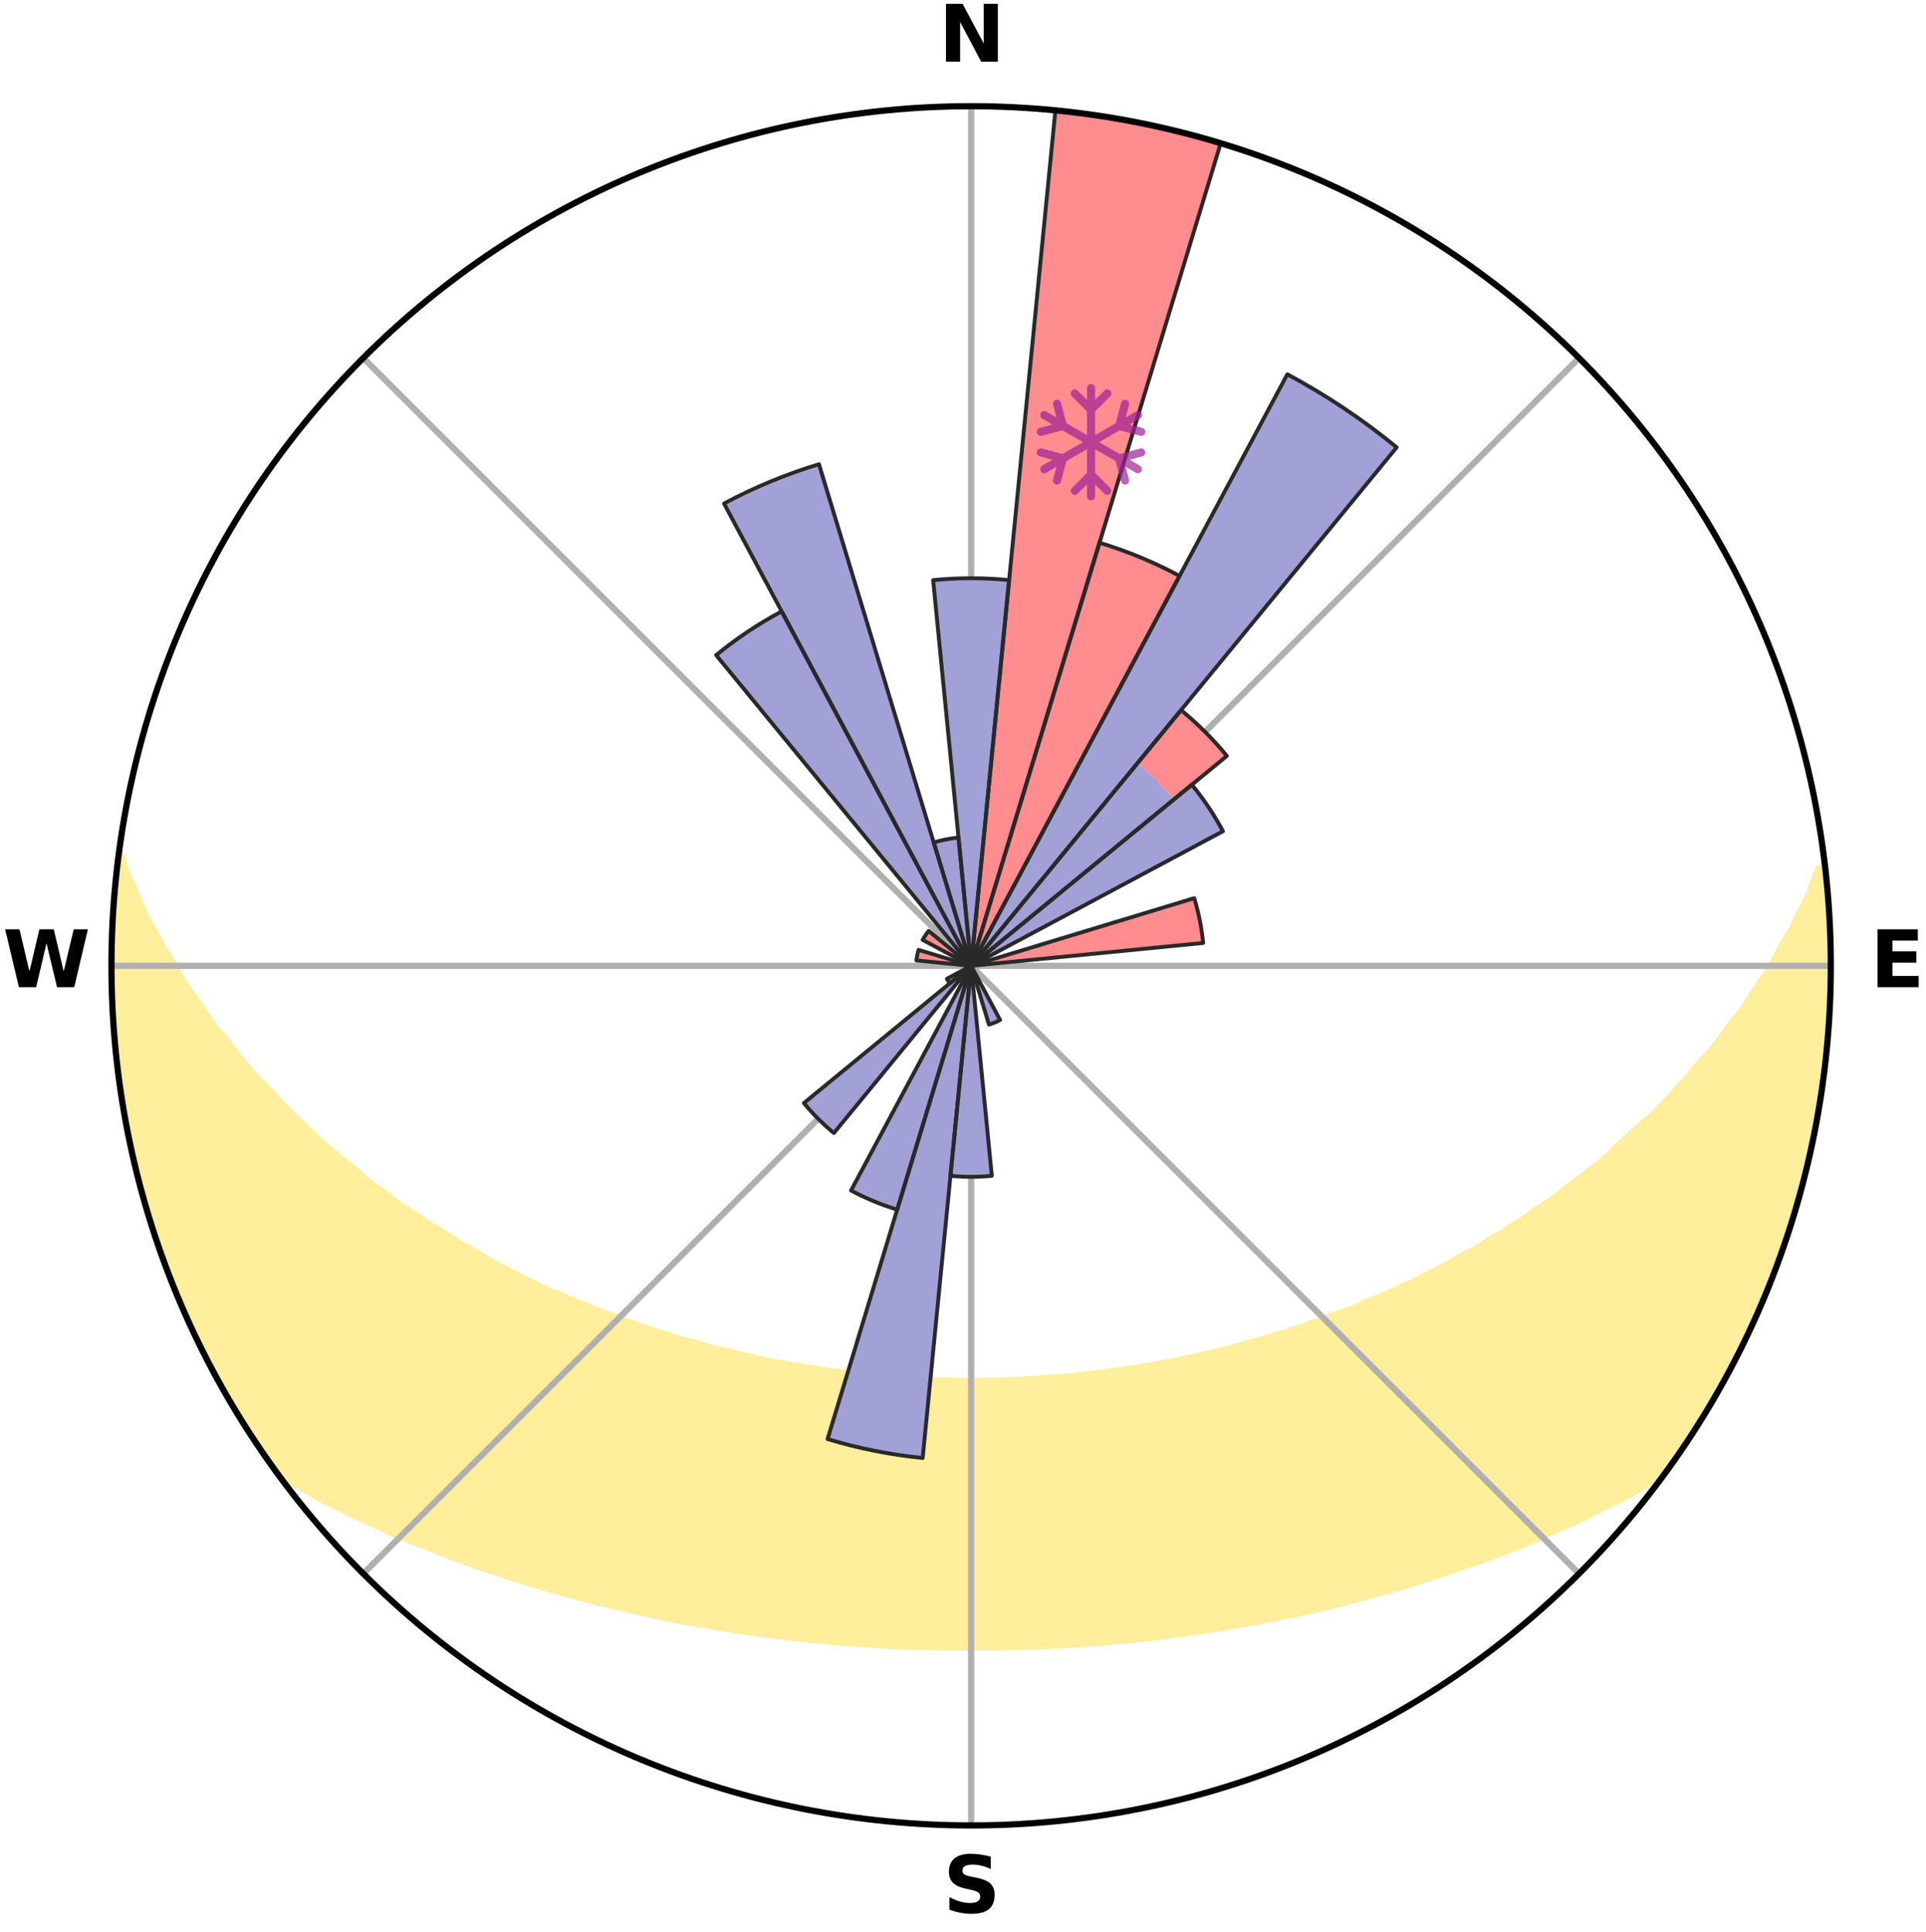 <?xml version="1.0" encoding="utf-8" standalone="no"?>
<!DOCTYPE svg PUBLIC "-//W3C//DTD SVG 1.1//EN"
  "http://www.w3.org/Graphics/SVG/1.1/DTD/svg11.dtd">
<svg xmlns:xlink="http://www.w3.org/1999/xlink" width="248.41pt" height="249.158pt" viewBox="0 0 248.41 249.158" xmlns="http://www.w3.org/2000/svg" version="1.1">
 <title>Ski Rose for Skigebiet Furtnerlifte Rohr im Gebirge</title>
 <defs>
  <style type="text/css">*{stroke-linejoin: round; stroke-linecap: butt}</style>
 </defs>
 <g id="figure_1">
  <g id="patch_1">
   <path d="M 0 249.158 
L 248.41 249.158 
L 248.41 0 
L 0 0 
z
" style="fill: #ffffff"/>
  </g>
  <g id="axes_1">
   <g id="patch_2">
    <path d="M 236.135 124.579 
C 236.135 110.018 233.267 95.599 227.695 82.147 
C 222.122 68.695 213.955 56.471 203.659 46.175 
C 193.363 35.879 181.139 27.711 167.687 22.139 
C 154.235 16.567 139.815 13.699 125.255 13.699 
C 110.694 13.699 96.275 16.567 82.823 22.139 
C 69.371 27.711 57.147 35.879 46.851 46.175 
C 36.555 56.471 28.387 68.695 22.815 82.147 
C 17.243 95.599 14.375 110.018 14.375 124.579 
C 14.375 139.14 17.243 153.559 22.815 167.011 
C 28.387 180.463 36.555 192.687 46.851 202.983 
C 57.147 213.279 69.371 221.447 82.823 227.019 
C 96.275 232.591 110.694 235.459 125.255 235.459 
C 139.815 235.459 154.235 232.591 167.687 227.019 
C 181.139 221.447 193.363 213.279 203.659 202.983 
C 213.955 192.687 222.122 180.463 227.695 167.011 
C 233.267 153.559 236.135 139.14 236.135 124.579 
M 125.255 124.579 
C 125.255 124.579 125.255 124.579 125.255 124.579 
C 125.255 124.579 125.255 124.579 125.255 124.579 
C 125.255 124.579 125.255 124.579 125.255 124.579 
C 125.255 124.579 125.255 124.579 125.255 124.579 
C 125.255 124.579 125.255 124.579 125.255 124.579 
C 125.255 124.579 125.255 124.579 125.255 124.579 
C 125.255 124.579 125.255 124.579 125.255 124.579 
C 125.255 124.579 125.255 124.579 125.255 124.579 
C 125.255 124.579 125.255 124.579 125.255 124.579 
C 125.255 124.579 125.255 124.579 125.255 124.579 
C 125.255 124.579 125.255 124.579 125.255 124.579 
C 125.255 124.579 125.255 124.579 125.255 124.579 
C 125.255 124.579 125.255 124.579 125.255 124.579 
C 125.255 124.579 125.255 124.579 125.255 124.579 
C 125.255 124.579 125.255 124.579 125.255 124.579 
C 125.255 124.579 125.255 124.579 125.255 124.579 
z
" style="fill: #ffffff"/>
   </g>
   <g id="PolyCollection_1">
    <defs>
     <path id="m7b344d51f6" d="M 235.28 -137.115 
L 234.568 -137.034 
L 233.848 -135.035 
L 233.061 -133.064 
L 232.019 -131.109 
L 231.122 -129.201 
L 229.981 -127.321 
L 229.001 -125.484 
L 227.984 -123.683 
L 226.73 -121.922 
L 225.648 -120.196 
L 224.536 -118.507 
L 223.191 -116.871 
L 222.024 -115.261 
L 220.832 -113.689 
L 219.414 -112.183 
L 218.177 -110.692 
L 216.919 -109.24 
L 215.641 -107.827 
L 214.345 -106.453 
L 213.032 -105.119 
L 211.509 -103.871 
L 210.168 -102.619 
L 208.814 -101.406 
L 207.638 -100.176 
L 206.26 -99.038 
L 204.873 -97.939 
L 203.478 -96.879 
L 202.077 -95.857 
L 200.848 -94.802 
L 199.435 -93.853 
L 198.018 -92.941 
L 196.771 -91.987 
L 195.349 -91.146 
L 194.092 -90.258 
L 192.67 -89.485 
L 191.408 -88.661 
L 190.144 -87.866 
L 188.726 -87.192 
L 187.462 -86.458 
L 186.199 -85.753 
L 184.937 -85.077 
L 183.676 -84.428 
L 182.417 -83.806 
L 181.161 -83.211 
L 179.909 -82.641 
L 178.661 -82.098 
L 177.419 -81.579 
L 176.181 -81.084 
L 175.066 -80.51 
L 173.838 -80.061 
L 172.618 -79.634 
L 171.405 -79.228 
L 170.301 -78.74 
L 169.101 -78.374 
L 168.005 -77.926 
L 166.82 -77.599 
L 165.731 -77.187 
L 164.562 -76.895 
L 163.483 -76.519 
L 162.408 -76.16 
L 161.263 -75.916 
L 160.199 -75.589 
L 159.139 -75.278 
L 158.083 -74.982 
L 156.972 -74.793 
L 155.929 -74.524 
L 154.89 -74.269 
L 153.856 -74.027 
L 152.827 -73.797 
L 151.803 -73.58 
L 150.784 -73.375 
L 149.771 -73.181 
L 148.762 -72.997 
L 147.758 -72.825 
L 146.76 -72.662 
L 145.766 -72.509 
L 144.777 -72.365 
L 143.793 -72.23 
L 142.813 -72.103 
L 141.838 -71.985 
L 140.867 -71.874 
L 139.9 -71.77 
L 138.95 -71.625 
L 137.989 -71.538 
L 137.031 -71.459 
L 136.077 -71.385 
L 135.126 -71.317 
L 134.178 -71.255 
L 133.237 -71.17 
L 132.293 -71.122 
L 131.35 -71.08 
L 130.41 -71.043 
L 129.472 -70.996 
L 128.534 -70.972 
L 127.596 -70.953 
L 126.659 -70.939 
L 125.723 -70.929 
L 124.787 -70.93 
L 123.85 -70.941 
L 122.914 -70.957 
L 121.976 -70.978 
L 121.038 -71.003 
L 120.101 -71.052 
L 119.161 -71.091 
L 118.219 -71.135 
L 117.275 -71.184 
L 116.334 -71.271 
L 115.387 -71.335 
L 114.436 -71.404 
L 113.483 -71.48 
L 112.526 -71.561 
L 111.566 -71.649 
L 110.617 -71.796 
L 109.651 -71.901 
L 108.681 -72.014 
L 107.707 -72.134 
L 106.728 -72.262 
L 105.745 -72.398 
L 104.758 -72.544 
L 103.765 -72.698 
L 102.768 -72.862 
L 101.765 -73.036 
L 100.758 -73.221 
L 99.746 -73.416 
L 98.728 -73.622 
L 97.706 -73.841 
L 96.679 -74.071 
L 95.647 -74.314 
L 94.609 -74.57 
L 93.568 -74.84 
L 92.459 -75.03 
L 91.405 -75.327 
L 90.346 -75.639 
L 89.284 -75.967 
L 88.141 -76.212 
L 87.068 -76.571 
L 85.99 -76.947 
L 84.824 -77.24 
L 83.737 -77.652 
L 82.554 -77.98 
L 81.459 -78.428 
L 80.262 -78.794 
L 79.16 -79.282 
L 77.95 -79.688 
L 76.732 -80.116 
L 75.621 -80.667 
L 74.392 -81.138 
L 73.158 -81.633 
L 71.917 -82.152 
L 70.672 -82.696 
L 69.422 -83.265 
L 68.169 -83.86 
L 66.912 -84.481 
L 65.653 -85.13 
L 64.393 -85.806 
L 63.132 -86.51 
L 61.871 -87.243 
L 60.611 -88.005 
L 59.194 -88.711 
L 57.935 -89.534 
L 56.679 -90.388 
L 55.26 -91.193 
L 54.011 -92.111 
L 52.595 -92.986 
L 51.182 -93.897 
L 49.949 -94.915 
L 48.544 -95.898 
L 47.146 -96.919 
L 45.938 -98.04 
L 44.556 -99.135 
L 43.183 -100.268 
L 41.82 -101.44 
L 40.468 -102.652 
L 39.13 -103.902 
L 37.805 -105.192 
L 36.496 -106.521 
L 35.204 -107.889 
L 33.93 -109.297 
L 32.474 -110.713 
L 31.24 -112.202 
L 30.027 -113.729 
L 28.838 -115.295 
L 27.47 -116.883 
L 26.332 -118.529 
L 25.222 -120.212 
L 23.939 -121.926 
L 22.89 -123.686 
L 21.875 -125.481 
L 20.694 -127.317 
L 19.754 -129.185 
L 18.658 -131.099 
L 17.809 -133.035 
L 17.014 -135.001 
L 16.102 -137.015 
L 15.453 -139.035 
L 15.453 -139.035 
L 15.453 -139.035 
L 15.142 -137.125 
L 14.961 -135.199 
L 14.812 -133.271 
L 14.6 -131.347 
L 14.518 -129.414 
L 14.468 -127.48 
L 14.45 -125.546 
L 14.545 -123.613 
L 14.417 -121.677 
L 14.496 -119.743 
L 14.605 -117.811 
L 14.831 -115.888 
L 14.915 -113.955 
L 15.12 -112.031 
L 15.355 -110.11 
L 15.62 -108.194 
L 15.915 -106.282 
L 16.24 -104.374 
L 16.686 -102.491 
L 17.072 -100.596 
L 17.488 -98.707 
L 17.935 -96.824 
L 18.412 -94.949 
L 19.013 -93.109 
L 19.551 -91.251 
L 20.121 -89.402 
L 20.814 -87.595 
L 21.445 -85.766 
L 22.107 -83.948 
L 22.86 -82.166 
L 23.585 -80.372 
L 24.429 -78.63 
L 25.192 -76.851 
L 26.098 -75.141 
L 26.956 -73.408 
L 27.838 -71.686 
L 28.773 -69.992 
L 29.745 -68.319 
L 30.728 -66.653 
L 31.753 -65.012 
L 32.804 -63.387 
L 33.898 -61.792 
L 34.987 -60.192 
L 36.335 -58.782 
L 38.126 -57.723 
L 39.945 -56.72 
L 41.72 -55.718 
L 43.562 -54.806 
L 45.354 -53.889 
L 47.207 -53.061 
L 49.003 -52.218 
L 50.798 -51.411 
L 52.592 -50.637 
L 54.43 -49.945 
L 56.215 -49.235 
L 57.952 -48.507 
L 59.729 -47.858 
L 61.5 -47.238 
L 63.264 -46.646 
L 65.02 -46.08 
L 66.731 -45.489 
L 68.474 -44.975 
L 70.176 -44.439 
L 71.903 -43.974 
L 73.59 -43.481 
L 75.274 -43.017 
L 76.948 -42.57 
L 78.643 -42.193 
L 80.306 -41.794 
L 81.959 -41.409 
L 83.609 -41.05 
L 85.248 -40.704 
L 86.865 -40.34 
L 88.495 -40.038 
L 90.116 -39.747 
L 91.733 -39.479 
L 93.34 -39.219 
L 94.931 -38.946 
L 96.529 -38.726 
L 98.11 -38.487 
L 99.695 -38.289 
L 101.275 -38.112 
L 102.843 -37.919 
L 104.412 -37.761 
L 105.971 -37.597 
L 107.528 -37.448 
L 109.085 -37.336 
L 110.635 -37.215 
L 112.184 -37.119 
L 113.728 -37.023 
L 115.27 -36.941 
L 116.81 -36.873 
L 118.349 -36.831 
L 119.885 -36.787 
L 121.42 -36.757 
L 122.955 -36.738 
L 124.488 -36.732 
L 126.021 -36.733 
L 127.555 -36.736 
L 129.089 -36.754 
L 130.625 -36.785 
L 132.161 -36.829 
L 133.699 -36.88 
L 135.239 -36.949 
L 136.781 -37.031 
L 138.328 -37.107 
L 139.875 -37.215 
L 141.424 -37.337 
L 142.98 -37.457 
L 144.536 -37.607 
L 146.102 -37.743 
L 147.666 -37.921 
L 149.24 -38.092 
L 150.812 -38.3 
L 152.398 -38.491 
L 153.979 -38.731 
L 155.575 -38.959 
L 157.179 -39.194 
L 158.775 -39.484 
L 160.388 -39.76 
L 162.011 -40.045 
L 163.638 -40.354 
L 165.276 -40.674 
L 166.916 -41.02 
L 168.567 -41.377 
L 170.221 -41.762 
L 171.886 -42.159 
L 173.553 -42.586 
L 175.23 -43.026 
L 176.91 -43.497 
L 178.629 -43.939 
L 180.327 -44.449 
L 182.062 -44.938 
L 183.767 -45.505 
L 185.517 -46.044 
L 187.238 -46.656 
L 189.001 -47.249 
L 190.771 -47.869 
L 192.548 -48.518 
L 194.33 -49.197 
L 196.116 -49.907 
L 197.907 -50.648 
L 199.7 -51.422 
L 201.495 -52.229 
L 203.343 -53.024 
L 205.139 -53.904 
L 206.931 -54.821 
L 208.777 -55.729 
L 210.608 -56.686 
L 212.366 -57.736 
L 214.162 -58.791 
L 215.521 -60.193 
L 216.631 -61.778 
L 217.711 -63.384 
L 218.763 -65.008 
L 219.79 -66.648 
L 220.754 -68.326 
L 221.739 -69.991 
L 222.673 -71.685 
L 223.557 -73.406 
L 224.466 -75.114 
L 225.275 -76.872 
L 226.142 -78.602 
L 226.898 -80.383 
L 227.661 -82.161 
L 228.377 -83.958 
L 229.046 -85.773 
L 229.767 -87.569 
L 230.4 -89.398 
L 230.93 -91.26 
L 231.537 -93.097 
L 232.016 -94.972 
L 232.575 -96.824 
L 233.069 -98.695 
L 233.381 -100.608 
L 233.819 -102.491 
L 234.215 -104.384 
L 234.562 -106.287 
L 234.881 -108.195 
L 235.16 -110.11 
L 235.4 -112.03 
L 235.602 -113.954 
L 235.77 -115.881 
L 235.9 -117.812 
L 235.992 -119.744 
L 236.054 -121.678 
L 236.075 -123.612 
L 236.06 -125.546 
L 236.011 -127.479 
L 235.936 -129.411 
L 235.819 -131.341 
L 235.669 -133.269 
L 235.494 -135.194 
L 235.28 -137.115 
z
" style="stroke: #ffee9c"/>
    </defs>
    <g clip-path="url(#pa3c28409d1)">
     <use xlink:href="#m7b344d51f6" x="0" y="249.158" style="fill: #ffee9c; stroke: #ffee9c"/>
    </g>
   </g>
   <g id="matplotlib.axis_1">
    <g id="xtick_1">
     <g id="line2d_1">
      <path d="M 125.255 124.579 
L 125.255 13.699 
" clip-path="url(#pa3c28409d1)" style="fill: none; stroke: #b0b0b0; stroke-width: 0.8; stroke-linecap: square"/>
     </g>
     <g id="text_1">
      <!-- N -->
      <g transform="translate(121.07 7.958) scale(0.1 -0.1)">
       <defs>
        <path id="DejaVuSans-Bold-4e" d="M 588 4666 
L 1931 4666 
L 3628 1466 
L 3628 4666 
L 4769 4666 
L 4769 0 
L 3425 0 
L 1728 3200 
L 1728 0 
L 588 0 
L 588 4666 
z
" transform="scale(0.016)"/>
       </defs>
       <use xlink:href="#DejaVuSans-Bold-4e"/>
      </g>
     </g>
    </g>
    <g id="xtick_2">
     <g id="line2d_2">
      <path d="M 125.255 124.579 
L 203.659 46.175 
" clip-path="url(#pa3c28409d1)" style="fill: none; stroke: #b0b0b0; stroke-width: 0.8; stroke-linecap: square"/>
     </g>
    </g>
    <g id="xtick_3">
     <g id="line2d_3">
      <path d="M 125.255 124.579 
L 236.135 124.579 
" clip-path="url(#pa3c28409d1)" style="fill: none; stroke: #b0b0b0; stroke-width: 0.8; stroke-linecap: square"/>
     </g>
     <g id="text_2">
      <!-- E -->
      <g transform="translate(241.219 127.338) scale(0.1 -0.1)">
       <defs>
        <path id="DejaVuSans-Bold-45" d="M 588 4666 
L 3834 4666 
L 3834 3756 
L 1791 3756 
L 1791 2888 
L 3713 2888 
L 3713 1978 
L 1791 1978 
L 1791 909 
L 3903 909 
L 3903 0 
L 588 0 
L 588 4666 
z
" transform="scale(0.016)"/>
       </defs>
       <use xlink:href="#DejaVuSans-Bold-45"/>
      </g>
     </g>
    </g>
    <g id="xtick_4">
     <g id="line2d_4">
      <path d="M 125.255 124.579 
L 203.659 202.983 
" clip-path="url(#pa3c28409d1)" style="fill: none; stroke: #b0b0b0; stroke-width: 0.8; stroke-linecap: square"/>
     </g>
    </g>
    <g id="xtick_5">
     <g id="line2d_5">
      <path d="M 125.255 124.579 
L 125.255 235.459 
" clip-path="url(#pa3c28409d1)" style="fill: none; stroke: #b0b0b0; stroke-width: 0.8; stroke-linecap: square"/>
     </g>
     <g id="text_3">
      <!-- S -->
      <g transform="translate(121.654 246.718) scale(0.1 -0.1)">
       <defs>
        <path id="DejaVuSans-Bold-53" d="M 3834 4519 
L 3834 3531 
Q 3450 3703 3084 3790 
Q 2719 3878 2394 3878 
Q 1963 3878 1756 3759 
Q 1550 3641 1550 3391 
Q 1550 3203 1689 3098 
Q 1828 2994 2194 2919 
L 2706 2816 
Q 3484 2659 3812 2340 
Q 4141 2022 4141 1434 
Q 4141 663 3683 286 
Q 3225 -91 2284 -91 
Q 1841 -91 1394 -6 
Q 947 78 500 244 
L 500 1259 
Q 947 1022 1364 901 
Q 1781 781 2169 781 
Q 2563 781 2772 912 
Q 2981 1044 2981 1288 
Q 2981 1506 2839 1625 
Q 2697 1744 2272 1838 
L 1806 1941 
Q 1106 2091 782 2419 
Q 459 2747 459 3303 
Q 459 4000 909 4375 
Q 1359 4750 2203 4750 
Q 2588 4750 2994 4692 
Q 3400 4634 3834 4519 
z
" transform="scale(0.016)"/>
       </defs>
       <use xlink:href="#DejaVuSans-Bold-53"/>
      </g>
     </g>
    </g>
    <g id="xtick_6">
     <g id="line2d_6">
      <path d="M 125.255 124.579 
L 46.851 202.983 
" clip-path="url(#pa3c28409d1)" style="fill: none; stroke: #b0b0b0; stroke-width: 0.8; stroke-linecap: square"/>
     </g>
    </g>
    <g id="xtick_7">
     <g id="line2d_7">
      <path d="M 125.255 124.579 
L 14.375 124.579 
" clip-path="url(#pa3c28409d1)" style="fill: none; stroke: #b0b0b0; stroke-width: 0.8; stroke-linecap: square"/>
     </g>
     <g id="text_4">
      <!-- W -->
      <g transform="translate(0.36 127.338) scale(0.1 -0.1)">
       <defs>
        <path id="DejaVuSans-Bold-57" d="M 191 4666 
L 1344 4666 
L 2150 1275 
L 2950 4666 
L 4109 4666 
L 4909 1275 
L 5716 4666 
L 6859 4666 
L 5759 0 
L 4372 0 
L 3525 3547 
L 2688 0 
L 1300 0 
L 191 4666 
z
" transform="scale(0.016)"/>
       </defs>
       <use xlink:href="#DejaVuSans-Bold-57"/>
      </g>
     </g>
    </g>
    <g id="xtick_8">
     <g id="line2d_8">
      <path d="M 125.255 124.579 
L 46.851 46.175 
" clip-path="url(#pa3c28409d1)" style="fill: none; stroke: #b0b0b0; stroke-width: 0.8; stroke-linecap: square"/>
     </g>
    </g>
   </g>
   <g id="matplotlib.axis_2"/>
   <g id="patch_3">
    <path d="M 125.255 124.579 
C 125.255 124.579 125.255 124.579 125.255 124.579 
C 125.255 124.579 125.255 124.579 125.255 124.579 
L 125.255 124.579 
C 125.255 124.579 125.255 124.579 125.255 124.579 
C 125.255 124.579 125.255 124.579 125.255 124.579 
z
" clip-path="url(#pa3c28409d1)" style="fill: #d9d9d9"/>
   </g>
   <g id="patch_4">
    <path d="M 125.255 124.579 
C 125.255 124.579 125.255 124.579 125.255 124.579 
C 125.255 124.579 125.255 124.579 125.255 124.579 
L 125.255 124.579 
C 125.255 124.579 125.255 124.579 125.255 124.579 
C 125.255 124.579 125.255 124.579 125.255 124.579 
z
" clip-path="url(#pa3c28409d1)" style="fill: #d9d9d9"/>
   </g>
   <g id="patch_5">
    <path d="M 125.255 124.579 
C 125.255 124.579 125.255 124.579 125.255 124.579 
C 125.255 124.579 125.255 124.579 125.255 124.579 
L 125.255 124.579 
C 125.255 124.579 125.255 124.579 125.255 124.579 
C 125.255 124.579 125.255 124.579 125.255 124.579 
z
" clip-path="url(#pa3c28409d1)" style="fill: #d9d9d9"/>
   </g>
   <g id="patch_6">
    <path d="M 125.255 124.579 
C 125.255 124.579 125.255 124.579 125.255 124.579 
C 125.255 124.579 125.255 124.579 125.255 124.579 
L 125.255 124.579 
C 125.255 124.579 125.255 124.579 125.255 124.579 
C 125.255 124.579 125.255 124.579 125.255 124.579 
z
" clip-path="url(#pa3c28409d1)" style="fill: #d9d9d9"/>
   </g>
   <g id="patch_7">
    <path d="M 125.255 124.579 
C 125.255 124.579 125.255 124.579 125.255 124.579 
C 125.255 124.579 125.255 124.579 125.255 124.579 
L 125.255 124.579 
C 125.255 124.579 125.255 124.579 125.255 124.579 
C 125.255 124.579 125.255 124.579 125.255 124.579 
z
" clip-path="url(#pa3c28409d1)" style="fill: #d9d9d9"/>
   </g>
   <g id="patch_8">
    <path d="M 125.255 124.579 
C 125.255 124.579 125.255 124.579 125.255 124.579 
C 125.255 124.579 125.255 124.579 125.255 124.579 
L 125.255 124.579 
C 125.255 124.579 125.255 124.579 125.255 124.579 
C 125.255 124.579 125.255 124.579 125.255 124.579 
z
" clip-path="url(#pa3c28409d1)" style="fill: #d9d9d9"/>
   </g>
   <g id="patch_9">
    <path d="M 125.255 124.579 
C 125.255 124.579 125.255 124.579 125.255 124.579 
C 125.255 124.579 125.255 124.579 125.255 124.579 
L 125.255 124.579 
C 125.255 124.579 125.255 124.579 125.255 124.579 
C 125.255 124.579 125.255 124.579 125.255 124.579 
z
" clip-path="url(#pa3c28409d1)" style="fill: #d9d9d9"/>
   </g>
   <g id="patch_10">
    <path d="M 125.255 124.579 
C 125.255 124.579 125.255 124.579 125.255 124.579 
C 125.255 124.579 125.255 124.579 125.255 124.579 
L 125.255 124.579 
C 125.255 124.579 125.255 124.579 125.255 124.579 
C 125.255 124.579 125.255 124.579 125.255 124.579 
z
" clip-path="url(#pa3c28409d1)" style="fill: #d9d9d9"/>
   </g>
   <g id="patch_11">
    <path d="M 125.255 124.579 
C 125.255 124.579 125.255 124.579 125.255 124.579 
C 125.255 124.579 125.255 124.579 125.255 124.579 
L 125.255 124.579 
C 125.255 124.579 125.255 124.579 125.255 124.579 
C 125.255 124.579 125.255 124.579 125.255 124.579 
z
" clip-path="url(#pa3c28409d1)" style="fill: #d9d9d9"/>
   </g>
   <g id="patch_12">
    <path d="M 125.255 124.579 
C 125.255 124.579 125.255 124.579 125.255 124.579 
C 125.255 124.579 125.255 124.579 125.255 124.579 
L 125.255 124.579 
C 125.255 124.579 125.255 124.579 125.255 124.579 
C 125.255 124.579 125.255 124.579 125.255 124.579 
z
" clip-path="url(#pa3c28409d1)" style="fill: #d9d9d9"/>
   </g>
   <g id="patch_13">
    <path d="M 125.255 124.579 
C 125.255 124.579 125.255 124.579 125.255 124.579 
C 125.255 124.579 125.255 124.579 125.255 124.579 
L 125.255 124.579 
C 125.255 124.579 125.255 124.579 125.255 124.579 
C 125.255 124.579 125.255 124.579 125.255 124.579 
z
" clip-path="url(#pa3c28409d1)" style="fill: #d9d9d9"/>
   </g>
   <g id="patch_14">
    <path d="M 125.255 124.579 
C 125.255 124.579 125.255 124.579 125.255 124.579 
C 125.255 124.579 125.255 124.579 125.255 124.579 
L 125.255 124.579 
C 125.255 124.579 125.255 124.579 125.255 124.579 
C 125.255 124.579 125.255 124.579 125.255 124.579 
z
" clip-path="url(#pa3c28409d1)" style="fill: #d9d9d9"/>
   </g>
   <g id="patch_15">
    <path d="M 125.255 124.579 
C 125.255 124.579 125.255 124.579 125.255 124.579 
C 125.255 124.579 125.255 124.579 125.255 124.579 
L 125.255 124.579 
C 125.255 124.579 125.255 124.579 125.255 124.579 
C 125.255 124.579 125.255 124.579 125.255 124.579 
z
" clip-path="url(#pa3c28409d1)" style="fill: #d9d9d9"/>
   </g>
   <g id="patch_16">
    <path d="M 125.255 124.579 
C 125.255 124.579 125.255 124.579 125.255 124.579 
C 125.255 124.579 125.255 124.579 125.255 124.579 
L 125.255 124.579 
C 125.255 124.579 125.255 124.579 125.255 124.579 
C 125.255 124.579 125.255 124.579 125.255 124.579 
z
" clip-path="url(#pa3c28409d1)" style="fill: #d9d9d9"/>
   </g>
   <g id="patch_17">
    <path d="M 125.255 124.579 
C 125.255 124.579 125.255 124.579 125.255 124.579 
C 125.255 124.579 125.255 124.579 125.255 124.579 
L 125.255 124.579 
C 125.255 124.579 125.255 124.579 125.255 124.579 
C 125.255 124.579 125.255 124.579 125.255 124.579 
z
" clip-path="url(#pa3c28409d1)" style="fill: #d9d9d9"/>
   </g>
   <g id="patch_18">
    <path d="M 125.255 124.579 
C 125.255 124.579 125.255 124.579 125.255 124.579 
C 125.255 124.579 125.255 124.579 125.255 124.579 
L 125.255 124.579 
C 125.255 124.579 125.255 124.579 125.255 124.579 
C 125.255 124.579 125.255 124.579 125.255 124.579 
z
" clip-path="url(#pa3c28409d1)" style="fill: #d9d9d9"/>
   </g>
   <g id="patch_19">
    <path d="M 125.255 124.579 
C 125.255 124.579 125.255 124.579 125.255 124.579 
C 125.255 124.579 125.255 124.579 125.255 124.579 
L 125.255 124.579 
C 125.255 124.579 125.255 124.579 125.255 124.579 
C 125.255 124.579 125.255 124.579 125.255 124.579 
z
" clip-path="url(#pa3c28409d1)" style="fill: #d9d9d9"/>
   </g>
   <g id="patch_20">
    <path d="M 125.255 124.579 
C 125.255 124.579 125.255 124.579 125.255 124.579 
C 125.255 124.579 125.255 124.579 125.255 124.579 
L 125.255 124.579 
C 125.255 124.579 125.255 124.579 125.255 124.579 
C 125.255 124.579 125.255 124.579 125.255 124.579 
z
" clip-path="url(#pa3c28409d1)" style="fill: #d9d9d9"/>
   </g>
   <g id="patch_21">
    <path d="M 125.255 124.579 
C 125.255 124.579 125.255 124.579 125.255 124.579 
C 125.255 124.579 125.255 124.579 125.255 124.579 
L 125.255 124.579 
C 125.255 124.579 125.255 124.579 125.255 124.579 
C 125.255 124.579 125.255 124.579 125.255 124.579 
z
" clip-path="url(#pa3c28409d1)" style="fill: #d9d9d9"/>
   </g>
   <g id="patch_22">
    <path d="M 125.255 124.579 
C 125.255 124.579 125.255 124.579 125.255 124.579 
C 125.255 124.579 125.255 124.579 125.255 124.579 
L 125.255 124.579 
C 125.255 124.579 125.255 124.579 125.255 124.579 
C 125.255 124.579 125.255 124.579 125.255 124.579 
z
" clip-path="url(#pa3c28409d1)" style="fill: #d9d9d9"/>
   </g>
   <g id="patch_23">
    <path d="M 125.255 124.579 
C 125.255 124.579 125.255 124.579 125.255 124.579 
C 125.255 124.579 125.255 124.579 125.255 124.579 
L 125.255 124.579 
C 125.255 124.579 125.255 124.579 125.255 124.579 
C 125.255 124.579 125.255 124.579 125.255 124.579 
z
" clip-path="url(#pa3c28409d1)" style="fill: #d9d9d9"/>
   </g>
   <g id="patch_24">
    <path d="M 125.255 124.579 
C 125.255 124.579 125.255 124.579 125.255 124.579 
C 125.255 124.579 125.255 124.579 125.255 124.579 
L 125.255 124.579 
C 125.255 124.579 125.255 124.579 125.255 124.579 
C 125.255 124.579 125.255 124.579 125.255 124.579 
z
" clip-path="url(#pa3c28409d1)" style="fill: #d9d9d9"/>
   </g>
   <g id="patch_25">
    <path d="M 125.255 124.579 
C 125.255 124.579 125.255 124.579 125.255 124.579 
C 125.255 124.579 125.255 124.579 125.255 124.579 
L 125.255 124.579 
C 125.255 124.579 125.255 124.579 125.255 124.579 
C 125.255 124.579 125.255 124.579 125.255 124.579 
z
" clip-path="url(#pa3c28409d1)" style="fill: #d9d9d9"/>
   </g>
   <g id="patch_26">
    <path d="M 125.255 124.579 
C 125.255 124.579 125.255 124.579 125.255 124.579 
C 125.255 124.579 125.255 124.579 125.255 124.579 
L 125.255 124.579 
C 125.255 124.579 125.255 124.579 125.255 124.579 
C 125.255 124.579 125.255 124.579 125.255 124.579 
z
" clip-path="url(#pa3c28409d1)" style="fill: #d9d9d9"/>
   </g>
   <g id="patch_27">
    <path d="M 125.255 124.579 
C 125.255 124.579 125.255 124.579 125.255 124.579 
C 125.255 124.579 125.255 124.579 125.255 124.579 
L 125.255 124.579 
C 125.255 124.579 125.255 124.579 125.255 124.579 
C 125.255 124.579 125.255 124.579 125.255 124.579 
z
" clip-path="url(#pa3c28409d1)" style="fill: #d9d9d9"/>
   </g>
   <g id="patch_28">
    <path d="M 125.255 124.579 
C 125.255 124.579 125.255 124.579 125.255 124.579 
C 125.255 124.579 125.255 124.579 125.255 124.579 
L 125.255 124.579 
C 125.255 124.579 125.255 124.579 125.255 124.579 
C 125.255 124.579 125.255 124.579 125.255 124.579 
z
" clip-path="url(#pa3c28409d1)" style="fill: #d9d9d9"/>
   </g>
   <g id="patch_29">
    <path d="M 125.255 124.579 
C 125.255 124.579 125.255 124.579 125.255 124.579 
C 125.255 124.579 125.255 124.579 125.255 124.579 
L 125.255 124.579 
C 125.255 124.579 125.255 124.579 125.255 124.579 
C 125.255 124.579 125.255 124.579 125.255 124.579 
z
" clip-path="url(#pa3c28409d1)" style="fill: #d9d9d9"/>
   </g>
   <g id="patch_30">
    <path d="M 125.255 124.579 
C 125.255 124.579 125.255 124.579 125.255 124.579 
C 125.255 124.579 125.255 124.579 125.255 124.579 
L 125.255 124.579 
C 125.255 124.579 125.255 124.579 125.255 124.579 
C 125.255 124.579 125.255 124.579 125.255 124.579 
z
" clip-path="url(#pa3c28409d1)" style="fill: #d9d9d9"/>
   </g>
   <g id="patch_31">
    <path d="M 125.255 124.579 
C 125.255 124.579 125.255 124.579 125.255 124.579 
C 125.255 124.579 125.255 124.579 125.255 124.579 
L 125.255 124.579 
C 125.255 124.579 125.255 124.579 125.255 124.579 
C 125.255 124.579 125.255 124.579 125.255 124.579 
z
" clip-path="url(#pa3c28409d1)" style="fill: #d9d9d9"/>
   </g>
   <g id="patch_32">
    <path d="M 125.255 124.579 
C 125.255 124.579 125.255 124.579 125.255 124.579 
C 125.255 124.579 125.255 124.579 125.255 124.579 
L 125.255 124.579 
C 125.255 124.579 125.255 124.579 125.255 124.579 
C 125.255 124.579 125.255 124.579 125.255 124.579 
z
" clip-path="url(#pa3c28409d1)" style="fill: #d9d9d9"/>
   </g>
   <g id="patch_33">
    <path d="M 125.255 124.579 
C 125.255 124.579 125.255 124.579 125.255 124.579 
C 125.255 124.579 125.255 124.579 125.255 124.579 
L 125.255 124.579 
C 125.255 124.579 125.255 124.579 125.255 124.579 
C 125.255 124.579 125.255 124.579 125.255 124.579 
z
" clip-path="url(#pa3c28409d1)" style="fill: #d9d9d9"/>
   </g>
   <g id="patch_34">
    <path d="M 125.255 124.579 
C 125.255 124.579 125.255 124.579 125.255 124.579 
C 125.255 124.579 125.255 124.579 125.255 124.579 
L 125.255 124.579 
C 125.255 124.579 125.255 124.579 125.255 124.579 
C 125.255 124.579 125.255 124.579 125.255 124.579 
z
" clip-path="url(#pa3c28409d1)" style="fill: #d9d9d9"/>
   </g>
   <g id="patch_35">
    <path d="M 125.255 124.579 
C 125.255 124.579 125.255 124.579 125.255 124.579 
C 125.255 124.579 125.255 124.579 125.255 124.579 
L 130.155 74.829 
C 128.526 74.669 126.891 74.588 125.255 74.588 
C 123.619 74.588 121.983 74.669 120.355 74.829 
z
" clip-path="url(#pa3c28409d1)" style="fill: #a1a1d8"/>
   </g>
   <g id="patch_36">
    <path d="M 125.255 124.579 
C 125.255 124.579 125.255 124.579 125.255 124.579 
C 125.255 124.579 125.255 124.579 125.255 124.579 
L 125.255 124.579 
C 125.255 124.579 125.255 124.579 125.255 124.579 
C 125.255 124.579 125.255 124.579 125.255 124.579 
z
" clip-path="url(#pa3c28409d1)" style="fill: #a1a1d8"/>
   </g>
   <g id="patch_37">
    <path d="M 125.255 124.579 
C 125.255 124.579 125.255 124.579 125.255 124.579 
C 125.255 124.579 125.255 124.579 125.255 124.579 
L 125.255 124.579 
C 125.255 124.579 125.255 124.579 125.255 124.579 
C 125.255 124.579 125.255 124.579 125.255 124.579 
z
" clip-path="url(#pa3c28409d1)" style="fill: #a1a1d8"/>
   </g>
   <g id="patch_38">
    <path d="M 125.255 124.579 
C 125.255 124.579 125.255 124.579 125.255 124.579 
C 125.255 124.579 125.255 124.579 125.255 124.579 
L 180.139 57.703 
C 177.95 55.907 175.674 54.219 173.319 52.646 
C 170.965 51.072 168.534 49.616 166.037 48.281 
z
" clip-path="url(#pa3c28409d1)" style="fill: #a1a1d8"/>
   </g>
   <g id="patch_39">
    <path d="M 125.255 124.579 
C 125.255 124.579 125.255 124.579 125.255 124.579 
C 125.255 124.579 125.255 124.579 125.255 124.579 
L 151.387 103.133 
C 150.685 102.278 149.941 101.458 149.159 100.675 
C 148.376 99.893 147.556 99.149 146.701 98.447 
z
" clip-path="url(#pa3c28409d1)" style="fill: #a1a1d8"/>
   </g>
   <g id="patch_40">
    <path d="M 125.255 124.579 
C 125.255 124.579 125.255 124.579 125.255 124.579 
C 125.255 124.579 125.255 124.579 125.255 124.579 
L 157.734 107.219 
C 157.166 106.156 156.546 105.121 155.876 104.119 
C 155.206 103.116 154.488 102.148 153.723 101.216 
z
" clip-path="url(#pa3c28409d1)" style="fill: #a1a1d8"/>
   </g>
   <g id="patch_41">
    <path d="M 125.255 124.579 
C 125.255 124.579 125.255 124.579 125.255 124.579 
C 125.255 124.579 125.255 124.579 125.255 124.579 
L 125.255 124.579 
C 125.255 124.579 125.255 124.579 125.255 124.579 
C 125.255 124.579 125.255 124.579 125.255 124.579 
z
" clip-path="url(#pa3c28409d1)" style="fill: #a1a1d8"/>
   </g>
   <g id="patch_42">
    <path d="M 125.255 124.579 
C 125.255 124.579 125.255 124.579 125.255 124.579 
C 125.255 124.579 125.255 124.579 125.255 124.579 
L 125.255 124.579 
C 125.255 124.579 125.255 124.579 125.255 124.579 
C 125.255 124.579 125.255 124.579 125.255 124.579 
z
" clip-path="url(#pa3c28409d1)" style="fill: #a1a1d8"/>
   </g>
   <g id="patch_43">
    <path d="M 125.255 124.579 
C 125.255 124.579 125.255 124.579 125.255 124.579 
C 125.255 124.579 125.255 124.579 125.255 124.579 
L 125.255 124.579 
C 125.255 124.579 125.255 124.579 125.255 124.579 
C 125.255 124.579 125.255 124.579 125.255 124.579 
z
" clip-path="url(#pa3c28409d1)" style="fill: #a1a1d8"/>
   </g>
   <g id="patch_44">
    <path d="M 125.255 124.579 
C 125.255 124.579 125.255 124.579 125.255 124.579 
C 125.255 124.579 125.255 124.579 125.255 124.579 
L 125.255 124.579 
C 125.255 124.579 125.255 124.579 125.255 124.579 
C 125.255 124.579 125.255 124.579 125.255 124.579 
z
" clip-path="url(#pa3c28409d1)" style="fill: #a1a1d8"/>
   </g>
   <g id="patch_45">
    <path d="M 125.255 124.579 
C 125.255 124.579 125.255 124.579 125.255 124.579 
C 125.255 124.579 125.255 124.579 125.255 124.579 
L 125.255 124.579 
C 125.255 124.579 125.255 124.579 125.255 124.579 
C 125.255 124.579 125.255 124.579 125.255 124.579 
z
" clip-path="url(#pa3c28409d1)" style="fill: #a1a1d8"/>
   </g>
   <g id="patch_46">
    <path d="M 125.255 124.579 
C 125.255 124.579 125.255 124.579 125.255 124.579 
C 125.255 124.579 125.255 124.579 125.255 124.579 
L 125.255 124.579 
C 125.255 124.579 125.255 124.579 125.255 124.579 
C 125.255 124.579 125.255 124.579 125.255 124.579 
z
" clip-path="url(#pa3c28409d1)" style="fill: #a1a1d8"/>
   </g>
   <g id="patch_47">
    <path d="M 125.255 124.579 
C 125.255 124.579 125.255 124.579 125.255 124.579 
C 125.255 124.579 125.255 124.579 125.255 124.579 
L 125.255 124.579 
C 125.255 124.579 125.255 124.579 125.255 124.579 
C 125.255 124.579 125.255 124.579 125.255 124.579 
z
" clip-path="url(#pa3c28409d1)" style="fill: #a1a1d8"/>
   </g>
   <g id="patch_48">
    <path d="M 125.255 124.579 
C 125.255 124.579 125.255 124.579 125.255 124.579 
C 125.255 124.579 125.255 124.579 125.255 124.579 
L 125.255 124.579 
C 125.255 124.579 125.255 124.579 125.255 124.579 
C 125.255 124.579 125.255 124.579 125.255 124.579 
z
" clip-path="url(#pa3c28409d1)" style="fill: #a1a1d8"/>
   </g>
   <g id="patch_49">
    <path d="M 125.255 124.579 
C 125.255 124.579 125.255 124.579 125.255 124.579 
C 125.255 124.579 125.255 124.579 125.255 124.579 
L 127.555 132.162 
C 127.803 132.087 128.048 131.999 128.287 131.9 
C 128.527 131.801 128.761 131.69 128.99 131.567 
z
" clip-path="url(#pa3c28409d1)" style="fill: #a1a1d8"/>
   </g>
   <g id="patch_50">
    <path d="M 125.255 124.579 
C 125.255 124.579 125.255 124.579 125.255 124.579 
C 125.255 124.579 125.255 124.579 125.255 124.579 
L 125.255 124.579 
C 125.255 124.579 125.255 124.579 125.255 124.579 
C 125.255 124.579 125.255 124.579 125.255 124.579 
z
" clip-path="url(#pa3c28409d1)" style="fill: #a1a1d8"/>
   </g>
   <g id="patch_51">
    <path d="M 125.255 124.579 
C 125.255 124.579 125.255 124.579 125.255 124.579 
C 125.255 124.579 125.255 124.579 125.255 124.579 
L 122.587 151.668 
C 123.473 151.755 124.364 151.799 125.255 151.799 
C 126.146 151.799 127.036 151.755 127.923 151.668 
z
" clip-path="url(#pa3c28409d1)" style="fill: #a1a1d8"/>
   </g>
   <g id="patch_52">
    <path d="M 125.255 124.579 
C 125.255 124.579 125.255 124.579 125.255 124.579 
C 125.255 124.579 125.255 124.579 125.255 124.579 
L 106.738 185.62 
C 108.736 186.226 110.763 186.733 112.811 187.141 
C 114.858 187.548 116.925 187.855 119.003 188.059 
z
" clip-path="url(#pa3c28409d1)" style="fill: #a1a1d8"/>
   </g>
   <g id="patch_53">
    <path d="M 125.255 124.579 
C 125.255 124.579 125.255 124.579 125.255 124.579 
C 125.255 124.579 125.255 124.579 125.255 124.579 
L 109.763 153.562 
C 110.712 154.069 111.685 154.529 112.679 154.941 
C 113.672 155.352 114.686 155.715 115.715 156.027 
z
" clip-path="url(#pa3c28409d1)" style="fill: #a1a1d8"/>
   </g>
   <g id="patch_54">
    <path d="M 125.255 124.579 
C 125.255 124.579 125.255 124.579 125.255 124.579 
C 125.255 124.579 125.255 124.579 125.255 124.579 
L 125.255 124.579 
C 125.255 124.579 125.255 124.579 125.255 124.579 
C 125.255 124.579 125.255 124.579 125.255 124.579 
z
" clip-path="url(#pa3c28409d1)" style="fill: #a1a1d8"/>
   </g>
   <g id="patch_55">
    <path d="M 125.255 124.579 
C 125.255 124.579 125.255 124.579 125.255 124.579 
C 125.255 124.579 125.255 124.579 125.255 124.579 
L 103.685 142.281 
C 104.265 142.987 104.878 143.664 105.524 144.31 
C 106.17 144.956 106.847 145.569 107.553 146.149 
z
" clip-path="url(#pa3c28409d1)" style="fill: #a1a1d8"/>
   </g>
   <g id="patch_56">
    <path d="M 125.255 124.579 
C 125.255 124.579 125.255 124.579 125.255 124.579 
C 125.255 124.579 125.255 124.579 125.255 124.579 
L 122.13 126.25 
C 122.184 126.352 122.244 126.451 122.308 126.548 
C 122.373 126.644 122.442 126.738 122.515 126.827 
z
" clip-path="url(#pa3c28409d1)" style="fill: #a1a1d8"/>
   </g>
   <g id="patch_57">
    <path d="M 125.255 124.579 
C 125.255 124.579 125.255 124.579 125.255 124.579 
C 125.255 124.579 125.255 124.579 125.255 124.579 
L 125.255 124.579 
C 125.255 124.579 125.255 124.579 125.255 124.579 
C 125.255 124.579 125.255 124.579 125.255 124.579 
z
" clip-path="url(#pa3c28409d1)" style="fill: #a1a1d8"/>
   </g>
   <g id="patch_58">
    <path d="M 125.255 124.579 
C 125.255 124.579 125.255 124.579 125.255 124.579 
C 125.255 124.579 125.255 124.579 125.255 124.579 
L 125.255 124.579 
C 125.255 124.579 125.255 124.579 125.255 124.579 
C 125.255 124.579 125.255 124.579 125.255 124.579 
z
" clip-path="url(#pa3c28409d1)" style="fill: #a1a1d8"/>
   </g>
   <g id="patch_59">
    <path d="M 125.255 124.579 
C 125.255 124.579 125.255 124.579 125.255 124.579 
C 125.255 124.579 125.255 124.579 125.255 124.579 
L 125.255 124.579 
C 125.255 124.579 125.255 124.579 125.255 124.579 
C 125.255 124.579 125.255 124.579 125.255 124.579 
z
" clip-path="url(#pa3c28409d1)" style="fill: #a1a1d8"/>
   </g>
   <g id="patch_60">
    <path d="M 125.255 124.579 
C 125.255 124.579 125.255 124.579 125.255 124.579 
C 125.255 124.579 125.255 124.579 125.255 124.579 
L 125.255 124.579 
C 125.255 124.579 125.255 124.579 125.255 124.579 
C 125.255 124.579 125.255 124.579 125.255 124.579 
z
" clip-path="url(#pa3c28409d1)" style="fill: #a1a1d8"/>
   </g>
   <g id="patch_61">
    <path d="M 125.255 124.579 
C 125.255 124.579 125.255 124.579 125.255 124.579 
C 125.255 124.579 125.255 124.579 125.255 124.579 
L 125.255 124.579 
C 125.255 124.579 125.255 124.579 125.255 124.579 
C 125.255 124.579 125.255 124.579 125.255 124.579 
z
" clip-path="url(#pa3c28409d1)" style="fill: #a1a1d8"/>
   </g>
   <g id="patch_62">
    <path d="M 125.255 124.579 
C 125.255 124.579 125.255 124.579 125.255 124.579 
C 125.255 124.579 125.255 124.579 125.255 124.579 
L 125.255 124.579 
C 125.255 124.579 125.255 124.579 125.255 124.579 
C 125.255 124.579 125.255 124.579 125.255 124.579 
z
" clip-path="url(#pa3c28409d1)" style="fill: #a1a1d8"/>
   </g>
   <g id="patch_63">
    <path d="M 125.255 124.579 
C 125.255 124.579 125.255 124.579 125.255 124.579 
C 125.255 124.579 125.255 124.579 125.255 124.579 
L 125.255 124.579 
C 125.255 124.579 125.255 124.579 125.255 124.579 
C 125.255 124.579 125.255 124.579 125.255 124.579 
z
" clip-path="url(#pa3c28409d1)" style="fill: #a1a1d8"/>
   </g>
   <g id="patch_64">
    <path d="M 125.255 124.579 
C 125.255 124.579 125.255 124.579 125.255 124.579 
C 125.255 124.579 125.255 124.579 125.255 124.579 
L 100.817 78.86 
C 99.321 79.66 97.865 80.533 96.454 81.475 
C 95.043 82.418 93.679 83.429 92.368 84.506 
z
" clip-path="url(#pa3c28409d1)" style="fill: #a1a1d8"/>
   </g>
   <g id="patch_65">
    <path d="M 125.255 124.579 
C 125.255 124.579 125.255 124.579 125.255 124.579 
C 125.255 124.579 125.255 124.579 125.255 124.579 
L 105.71 60.147 
C 103.601 60.787 101.524 61.53 99.488 62.373 
C 97.452 63.217 95.459 64.159 93.515 65.198 
z
" clip-path="url(#pa3c28409d1)" style="fill: #a1a1d8"/>
   </g>
   <g id="patch_66">
    <path d="M 125.255 124.579 
C 125.255 124.579 125.255 124.579 125.255 124.579 
C 125.255 124.579 125.255 124.579 125.255 124.579 
L 123.626 108.037 
C 123.084 108.091 122.546 108.171 122.012 108.277 
C 121.479 108.383 120.95 108.515 120.43 108.673 
z
" clip-path="url(#pa3c28409d1)" style="fill: #a1a1d8"/>
   </g>
   <g id="patch_67">
    <path d="M 120.355 74.829 
C 121.983 74.669 123.619 74.588 125.255 74.588 
C 126.891 74.588 128.526 74.669 130.155 74.829 
L 130.155 74.829 
C 128.526 74.669 126.891 74.588 125.255 74.588 
C 123.619 74.588 121.983 74.669 120.355 74.829 
z
" clip-path="url(#pa3c28409d1)" style="fill: #ff8c8e"/>
   </g>
   <g id="patch_68">
    <path d="M 125.255 124.579 
C 125.255 124.579 125.255 124.579 125.255 124.579 
C 125.255 124.579 125.255 124.579 125.255 124.579 
L 157.442 18.474 
C 153.969 17.42 150.446 16.538 146.886 15.83 
C 143.327 15.122 139.735 14.589 136.123 14.233 
z
" clip-path="url(#pa3c28409d1)" style="fill: #ff8c8e"/>
   </g>
   <g id="patch_69">
    <path d="M 125.255 124.579 
C 125.255 124.579 125.255 124.579 125.255 124.579 
C 125.255 124.579 125.255 124.579 125.255 124.579 
L 152.139 74.282 
C 150.493 73.402 148.804 72.604 147.08 71.889 
C 145.355 71.175 143.596 70.546 141.81 70.004 
z
" clip-path="url(#pa3c28409d1)" style="fill: #ff8c8e"/>
   </g>
   <g id="patch_70">
    <path d="M 166.037 48.281 
C 168.534 49.616 170.965 51.072 173.319 52.646 
C 175.674 54.219 177.95 55.907 180.139 57.703 
L 180.139 57.703 
C 177.95 55.907 175.674 54.219 173.319 52.646 
C 170.965 51.072 168.534 49.616 166.037 48.281 
z
" clip-path="url(#pa3c28409d1)" style="fill: #ff8c8e"/>
   </g>
   <g id="patch_71">
    <path d="M 146.701 98.447 
C 147.556 99.149 148.376 99.893 149.159 100.675 
C 149.941 101.458 150.685 102.278 151.387 103.133 
L 158.241 97.508 
C 157.355 96.428 156.416 95.393 155.429 94.405 
C 154.441 93.418 153.406 92.479 152.326 91.593 
z
" clip-path="url(#pa3c28409d1)" style="fill: #ff8c8e"/>
   </g>
   <g id="patch_72">
    <path d="M 153.723 101.216 
C 154.488 102.148 155.206 103.116 155.876 104.119 
C 156.546 105.121 157.166 106.156 157.734 107.219 
L 157.734 107.219 
C 157.166 106.156 156.546 105.121 155.876 104.119 
C 155.206 103.116 154.488 102.148 153.723 101.216 
z
" clip-path="url(#pa3c28409d1)" style="fill: #ff8c8e"/>
   </g>
   <g id="patch_73">
    <path d="M 125.255 124.579 
C 125.255 124.579 125.255 124.579 125.255 124.579 
C 125.255 124.579 125.255 124.579 125.255 124.579 
L 125.255 124.579 
C 125.255 124.579 125.255 124.579 125.255 124.579 
C 125.255 124.579 125.255 124.579 125.255 124.579 
z
" clip-path="url(#pa3c28409d1)" style="fill: #ff8c8e"/>
   </g>
   <g id="patch_74">
    <path d="M 125.255 124.579 
C 125.255 124.579 125.255 124.579 125.255 124.579 
C 125.255 124.579 125.255 124.579 125.255 124.579 
L 155.18 121.632 
C 155.083 120.652 154.939 119.678 154.747 118.713 
C 154.555 117.747 154.315 116.792 154.03 115.85 
z
" clip-path="url(#pa3c28409d1)" style="fill: #ff8c8e"/>
   </g>
   <g id="patch_75">
    <path d="M 125.255 124.579 
C 125.255 124.579 125.255 124.579 125.255 124.579 
C 125.255 124.579 125.255 124.579 125.255 124.579 
L 125.255 124.579 
C 125.255 124.579 125.255 124.579 125.255 124.579 
C 125.255 124.579 125.255 124.579 125.255 124.579 
z
" clip-path="url(#pa3c28409d1)" style="fill: #ff8c8e"/>
   </g>
   <g id="patch_76">
    <path d="M 125.255 124.579 
C 125.255 124.579 125.255 124.579 125.255 124.579 
C 125.255 124.579 125.255 124.579 125.255 124.579 
L 125.255 124.579 
C 125.255 124.579 125.255 124.579 125.255 124.579 
C 125.255 124.579 125.255 124.579 125.255 124.579 
z
" clip-path="url(#pa3c28409d1)" style="fill: #ff8c8e"/>
   </g>
   <g id="patch_77">
    <path d="M 125.255 124.579 
C 125.255 124.579 125.255 124.579 125.255 124.579 
C 125.255 124.579 125.255 124.579 125.255 124.579 
L 125.255 124.579 
C 125.255 124.579 125.255 124.579 125.255 124.579 
C 125.255 124.579 125.255 124.579 125.255 124.579 
z
" clip-path="url(#pa3c28409d1)" style="fill: #ff8c8e"/>
   </g>
   <g id="patch_78">
    <path d="M 125.255 124.579 
C 125.255 124.579 125.255 124.579 125.255 124.579 
C 125.255 124.579 125.255 124.579 125.255 124.579 
L 125.255 124.579 
C 125.255 124.579 125.255 124.579 125.255 124.579 
C 125.255 124.579 125.255 124.579 125.255 124.579 
z
" clip-path="url(#pa3c28409d1)" style="fill: #ff8c8e"/>
   </g>
   <g id="patch_79">
    <path d="M 125.255 124.579 
C 125.255 124.579 125.255 124.579 125.255 124.579 
C 125.255 124.579 125.255 124.579 125.255 124.579 
L 125.255 124.579 
C 125.255 124.579 125.255 124.579 125.255 124.579 
C 125.255 124.579 125.255 124.579 125.255 124.579 
z
" clip-path="url(#pa3c28409d1)" style="fill: #ff8c8e"/>
   </g>
   <g id="patch_80">
    <path d="M 125.255 124.579 
C 125.255 124.579 125.255 124.579 125.255 124.579 
C 125.255 124.579 125.255 124.579 125.255 124.579 
L 125.255 124.579 
C 125.255 124.579 125.255 124.579 125.255 124.579 
C 125.255 124.579 125.255 124.579 125.255 124.579 
z
" clip-path="url(#pa3c28409d1)" style="fill: #ff8c8e"/>
   </g>
   <g id="patch_81">
    <path d="M 128.99 131.567 
C 128.761 131.69 128.527 131.801 128.287 131.9 
C 128.048 131.999 127.803 132.087 127.555 132.162 
L 127.555 132.162 
C 127.803 132.087 128.048 131.999 128.287 131.9 
C 128.527 131.801 128.761 131.69 128.99 131.567 
z
" clip-path="url(#pa3c28409d1)" style="fill: #ff8c8e"/>
   </g>
   <g id="patch_82">
    <path d="M 125.255 124.579 
C 125.255 124.579 125.255 124.579 125.255 124.579 
C 125.255 124.579 125.255 124.579 125.255 124.579 
L 125.255 124.579 
C 125.255 124.579 125.255 124.579 125.255 124.579 
C 125.255 124.579 125.255 124.579 125.255 124.579 
z
" clip-path="url(#pa3c28409d1)" style="fill: #ff8c8e"/>
   </g>
   <g id="patch_83">
    <path d="M 127.923 151.668 
C 127.036 151.755 126.146 151.799 125.255 151.799 
C 124.364 151.799 123.473 151.755 122.587 151.668 
L 122.587 151.668 
C 123.473 151.755 124.364 151.799 125.255 151.799 
C 126.146 151.799 127.036 151.755 127.923 151.668 
z
" clip-path="url(#pa3c28409d1)" style="fill: #ff8c8e"/>
   </g>
   <g id="patch_84">
    <path d="M 119.003 188.059 
C 116.925 187.855 114.858 187.548 112.811 187.141 
C 110.763 186.733 108.736 186.226 106.738 185.62 
L 106.738 185.62 
C 108.736 186.226 110.763 186.733 112.811 187.141 
C 114.858 187.548 116.925 187.855 119.003 188.059 
z
" clip-path="url(#pa3c28409d1)" style="fill: #ff8c8e"/>
   </g>
   <g id="patch_85">
    <path d="M 115.715 156.027 
C 114.686 155.715 113.672 155.352 112.679 154.941 
C 111.685 154.529 110.712 154.069 109.763 153.562 
L 109.763 153.562 
C 110.712 154.069 111.685 154.529 112.679 154.941 
C 113.672 155.352 114.686 155.715 115.715 156.027 
z
" clip-path="url(#pa3c28409d1)" style="fill: #ff8c8e"/>
   </g>
   <g id="patch_86">
    <path d="M 125.255 124.579 
C 125.255 124.579 125.255 124.579 125.255 124.579 
C 125.255 124.579 125.255 124.579 125.255 124.579 
L 125.255 124.579 
C 125.255 124.579 125.255 124.579 125.255 124.579 
C 125.255 124.579 125.255 124.579 125.255 124.579 
z
" clip-path="url(#pa3c28409d1)" style="fill: #ff8c8e"/>
   </g>
   <g id="patch_87">
    <path d="M 107.553 146.149 
C 106.847 145.569 106.17 144.956 105.524 144.31 
C 104.878 143.664 104.265 142.987 103.685 142.281 
L 103.685 142.281 
C 104.265 142.987 104.878 143.664 105.524 144.31 
C 106.17 144.956 106.847 145.569 107.553 146.149 
z
" clip-path="url(#pa3c28409d1)" style="fill: #ff8c8e"/>
   </g>
   <g id="patch_88">
    <path d="M 122.515 126.827 
C 122.442 126.738 122.373 126.644 122.308 126.548 
C 122.244 126.451 122.184 126.352 122.13 126.25 
L 122.13 126.25 
C 122.184 126.352 122.244 126.451 122.308 126.548 
C 122.373 126.644 122.442 126.738 122.515 126.827 
z
" clip-path="url(#pa3c28409d1)" style="fill: #ff8c8e"/>
   </g>
   <g id="patch_89">
    <path d="M 125.255 124.579 
C 125.255 124.579 125.255 124.579 125.255 124.579 
C 125.255 124.579 125.255 124.579 125.255 124.579 
L 125.255 124.579 
C 125.255 124.579 125.255 124.579 125.255 124.579 
C 125.255 124.579 125.255 124.579 125.255 124.579 
z
" clip-path="url(#pa3c28409d1)" style="fill: #ff8c8e"/>
   </g>
   <g id="patch_90">
    <path d="M 125.255 124.579 
C 125.255 124.579 125.255 124.579 125.255 124.579 
C 125.255 124.579 125.255 124.579 125.255 124.579 
L 125.255 124.579 
C 125.255 124.579 125.255 124.579 125.255 124.579 
C 125.255 124.579 125.255 124.579 125.255 124.579 
z
" clip-path="url(#pa3c28409d1)" style="fill: #ff8c8e"/>
   </g>
   <g id="patch_91">
    <path d="M 125.255 124.579 
C 125.255 124.579 125.255 124.579 125.255 124.579 
C 125.255 124.579 125.255 124.579 125.255 124.579 
L 125.255 124.579 
C 125.255 124.579 125.255 124.579 125.255 124.579 
C 125.255 124.579 125.255 124.579 125.255 124.579 
z
" clip-path="url(#pa3c28409d1)" style="fill: #ff8c8e"/>
   </g>
   <g id="patch_92">
    <path d="M 125.255 124.579 
C 125.255 124.579 125.255 124.579 125.255 124.579 
C 125.255 124.579 125.255 124.579 125.255 124.579 
L 118.473 122.522 
C 118.405 122.744 118.349 122.969 118.304 123.196 
C 118.258 123.424 118.224 123.654 118.201 123.884 
z
" clip-path="url(#pa3c28409d1)" style="fill: #ff8c8e"/>
   </g>
   <g id="patch_93">
    <path d="M 125.255 124.579 
C 125.255 124.579 125.255 124.579 125.255 124.579 
C 125.255 124.579 125.255 124.579 125.255 124.579 
L 125.255 124.579 
C 125.255 124.579 125.255 124.579 125.255 124.579 
C 125.255 124.579 125.255 124.579 125.255 124.579 
z
" clip-path="url(#pa3c28409d1)" style="fill: #ff8c8e"/>
   </g>
   <g id="patch_94">
    <path d="M 125.255 124.579 
C 125.255 124.579 125.255 124.579 125.255 124.579 
C 125.255 124.579 125.255 124.579 125.255 124.579 
L 119.776 120.083 
C 119.629 120.262 119.491 120.449 119.362 120.641 
C 119.233 120.834 119.114 121.033 119.004 121.238 
z
" clip-path="url(#pa3c28409d1)" style="fill: #ff8c8e"/>
   </g>
   <g id="patch_95">
    <path d="M 125.255 124.579 
C 125.255 124.579 125.255 124.579 125.255 124.579 
C 125.255 124.579 125.255 124.579 125.255 124.579 
L 125.255 124.579 
C 125.255 124.579 125.255 124.579 125.255 124.579 
C 125.255 124.579 125.255 124.579 125.255 124.579 
z
" clip-path="url(#pa3c28409d1)" style="fill: #ff8c8e"/>
   </g>
   <g id="patch_96">
    <path d="M 92.368 84.506 
C 93.679 83.429 95.043 82.418 96.454 81.475 
C 97.865 80.533 99.321 79.66 100.817 78.86 
L 100.817 78.86 
C 99.321 79.66 97.865 80.533 96.454 81.475 
C 95.043 82.418 93.679 83.429 92.368 84.506 
z
" clip-path="url(#pa3c28409d1)" style="fill: #ff8c8e"/>
   </g>
   <g id="patch_97">
    <path d="M 93.515 65.198 
C 95.459 64.159 97.452 63.217 99.488 62.373 
C 101.524 61.53 103.601 60.787 105.71 60.147 
L 105.629 59.88 
C 103.511 60.522 101.426 61.268 99.382 62.115 
C 97.337 62.962 95.335 63.909 93.384 64.952 
z
" clip-path="url(#pa3c28409d1)" style="fill: #ff8c8e"/>
   </g>
   <g id="patch_98">
    <path d="M 120.43 108.673 
C 120.95 108.515 121.479 108.383 122.012 108.277 
C 122.546 108.171 123.084 108.091 123.626 108.037 
L 123.626 108.037 
C 123.084 108.091 122.546 108.171 122.012 108.277 
C 121.479 108.383 120.95 108.515 120.43 108.673 
z
" clip-path="url(#pa3c28409d1)" style="fill: #ff8c8e"/>
   </g>
   <g id="patch_99">
    <path d="M 120.355 74.829 
C 121.983 74.669 123.619 74.588 125.255 74.588 
C 126.891 74.588 128.526 74.669 130.155 74.829 
L 130.155 74.829 
C 128.526 74.669 126.891 74.588 125.255 74.588 
C 123.619 74.588 121.983 74.669 120.355 74.829 
z
" clip-path="url(#pa3c28409d1)" style="fill: #828282"/>
   </g>
   <g id="patch_100">
    <path d="M 136.123 14.233 
C 139.735 14.589 143.327 15.122 146.886 15.83 
C 150.446 16.538 153.969 17.42 157.442 18.474 
L 157.442 18.474 
C 153.969 17.42 150.446 16.538 146.886 15.83 
C 143.327 15.122 139.735 14.589 136.123 14.233 
z
" clip-path="url(#pa3c28409d1)" style="fill: #828282"/>
   </g>
   <g id="patch_101">
    <path d="M 141.81 70.004 
C 143.596 70.546 145.355 71.175 147.08 71.889 
C 148.804 72.604 150.493 73.402 152.139 74.282 
L 152.139 74.282 
C 150.493 73.402 148.804 72.604 147.08 71.889 
C 145.355 71.175 143.596 70.546 141.81 70.004 
z
" clip-path="url(#pa3c28409d1)" style="fill: #828282"/>
   </g>
   <g id="patch_102">
    <path d="M 166.037 48.281 
C 168.534 49.616 170.965 51.072 173.319 52.646 
C 175.674 54.219 177.95 55.907 180.139 57.703 
L 180.139 57.703 
C 177.95 55.907 175.674 54.219 173.319 52.646 
C 170.965 51.072 168.534 49.616 166.037 48.281 
z
" clip-path="url(#pa3c28409d1)" style="fill: #828282"/>
   </g>
   <g id="patch_103">
    <path d="M 152.326 91.593 
C 153.406 92.479 154.441 93.418 155.429 94.405 
C 156.416 95.393 157.355 96.428 158.241 97.508 
L 158.241 97.508 
C 157.355 96.428 156.416 95.393 155.429 94.405 
C 154.441 93.418 153.406 92.479 152.326 91.593 
z
" clip-path="url(#pa3c28409d1)" style="fill: #828282"/>
   </g>
   <g id="patch_104">
    <path d="M 153.723 101.216 
C 154.488 102.148 155.206 103.116 155.876 104.119 
C 156.546 105.121 157.166 106.156 157.734 107.219 
L 157.734 107.219 
C 157.166 106.156 156.546 105.121 155.876 104.119 
C 155.206 103.116 154.488 102.148 153.723 101.216 
z
" clip-path="url(#pa3c28409d1)" style="fill: #828282"/>
   </g>
   <g id="patch_105">
    <path d="M 125.255 124.579 
C 125.255 124.579 125.255 124.579 125.255 124.579 
C 125.255 124.579 125.255 124.579 125.255 124.579 
L 125.255 124.579 
C 125.255 124.579 125.255 124.579 125.255 124.579 
C 125.255 124.579 125.255 124.579 125.255 124.579 
z
" clip-path="url(#pa3c28409d1)" style="fill: #828282"/>
   </g>
   <g id="patch_106">
    <path d="M 154.03 115.85 
C 154.315 116.792 154.555 117.747 154.747 118.713 
C 154.939 119.678 155.083 120.652 155.18 121.632 
L 155.18 121.632 
C 155.083 120.652 154.939 119.678 154.747 118.713 
C 154.555 117.747 154.315 116.792 154.03 115.85 
z
" clip-path="url(#pa3c28409d1)" style="fill: #828282"/>
   </g>
   <g id="patch_107">
    <path d="M 125.255 124.579 
C 125.255 124.579 125.255 124.579 125.255 124.579 
C 125.255 124.579 125.255 124.579 125.255 124.579 
L 125.255 124.579 
C 125.255 124.579 125.255 124.579 125.255 124.579 
C 125.255 124.579 125.255 124.579 125.255 124.579 
z
" clip-path="url(#pa3c28409d1)" style="fill: #828282"/>
   </g>
   <g id="patch_108">
    <path d="M 125.255 124.579 
C 125.255 124.579 125.255 124.579 125.255 124.579 
C 125.255 124.579 125.255 124.579 125.255 124.579 
L 125.255 124.579 
C 125.255 124.579 125.255 124.579 125.255 124.579 
C 125.255 124.579 125.255 124.579 125.255 124.579 
z
" clip-path="url(#pa3c28409d1)" style="fill: #828282"/>
   </g>
   <g id="patch_109">
    <path d="M 125.255 124.579 
C 125.255 124.579 125.255 124.579 125.255 124.579 
C 125.255 124.579 125.255 124.579 125.255 124.579 
L 125.255 124.579 
C 125.255 124.579 125.255 124.579 125.255 124.579 
C 125.255 124.579 125.255 124.579 125.255 124.579 
z
" clip-path="url(#pa3c28409d1)" style="fill: #828282"/>
   </g>
   <g id="patch_110">
    <path d="M 125.255 124.579 
C 125.255 124.579 125.255 124.579 125.255 124.579 
C 125.255 124.579 125.255 124.579 125.255 124.579 
L 125.255 124.579 
C 125.255 124.579 125.255 124.579 125.255 124.579 
C 125.255 124.579 125.255 124.579 125.255 124.579 
z
" clip-path="url(#pa3c28409d1)" style="fill: #828282"/>
   </g>
   <g id="patch_111">
    <path d="M 125.255 124.579 
C 125.255 124.579 125.255 124.579 125.255 124.579 
C 125.255 124.579 125.255 124.579 125.255 124.579 
L 125.255 124.579 
C 125.255 124.579 125.255 124.579 125.255 124.579 
C 125.255 124.579 125.255 124.579 125.255 124.579 
z
" clip-path="url(#pa3c28409d1)" style="fill: #828282"/>
   </g>
   <g id="patch_112">
    <path d="M 125.255 124.579 
C 125.255 124.579 125.255 124.579 125.255 124.579 
C 125.255 124.579 125.255 124.579 125.255 124.579 
L 125.255 124.579 
C 125.255 124.579 125.255 124.579 125.255 124.579 
C 125.255 124.579 125.255 124.579 125.255 124.579 
z
" clip-path="url(#pa3c28409d1)" style="fill: #828282"/>
   </g>
   <g id="patch_113">
    <path d="M 128.99 131.567 
C 128.761 131.69 128.527 131.801 128.287 131.9 
C 128.048 131.999 127.803 132.087 127.555 132.162 
L 127.555 132.162 
C 127.803 132.087 128.048 131.999 128.287 131.9 
C 128.527 131.801 128.761 131.69 128.99 131.567 
z
" clip-path="url(#pa3c28409d1)" style="fill: #828282"/>
   </g>
   <g id="patch_114">
    <path d="M 125.255 124.579 
C 125.255 124.579 125.255 124.579 125.255 124.579 
C 125.255 124.579 125.255 124.579 125.255 124.579 
L 125.255 124.579 
C 125.255 124.579 125.255 124.579 125.255 124.579 
C 125.255 124.579 125.255 124.579 125.255 124.579 
z
" clip-path="url(#pa3c28409d1)" style="fill: #828282"/>
   </g>
   <g id="patch_115">
    <path d="M 127.923 151.668 
C 127.036 151.755 126.146 151.799 125.255 151.799 
C 124.364 151.799 123.473 151.755 122.587 151.668 
L 122.587 151.668 
C 123.473 151.755 124.364 151.799 125.255 151.799 
C 126.146 151.799 127.036 151.755 127.923 151.668 
z
" clip-path="url(#pa3c28409d1)" style="fill: #828282"/>
   </g>
   <g id="patch_116">
    <path d="M 119.003 188.059 
C 116.925 187.855 114.858 187.548 112.811 187.141 
C 110.763 186.733 108.736 186.226 106.738 185.62 
L 106.738 185.62 
C 108.736 186.226 110.763 186.733 112.811 187.141 
C 114.858 187.548 116.925 187.855 119.003 188.059 
z
" clip-path="url(#pa3c28409d1)" style="fill: #828282"/>
   </g>
   <g id="patch_117">
    <path d="M 115.715 156.027 
C 114.686 155.715 113.672 155.352 112.679 154.941 
C 111.685 154.529 110.712 154.069 109.763 153.562 
L 109.763 153.562 
C 110.712 154.069 111.685 154.529 112.679 154.941 
C 113.672 155.352 114.686 155.715 115.715 156.027 
z
" clip-path="url(#pa3c28409d1)" style="fill: #828282"/>
   </g>
   <g id="patch_118">
    <path d="M 125.255 124.579 
C 125.255 124.579 125.255 124.579 125.255 124.579 
C 125.255 124.579 125.255 124.579 125.255 124.579 
L 125.255 124.579 
C 125.255 124.579 125.255 124.579 125.255 124.579 
C 125.255 124.579 125.255 124.579 125.255 124.579 
z
" clip-path="url(#pa3c28409d1)" style="fill: #828282"/>
   </g>
   <g id="patch_119">
    <path d="M 107.553 146.149 
C 106.847 145.569 106.17 144.956 105.524 144.31 
C 104.878 143.664 104.265 142.987 103.685 142.281 
L 103.685 142.281 
C 104.265 142.987 104.878 143.664 105.524 144.31 
C 106.17 144.956 106.847 145.569 107.553 146.149 
z
" clip-path="url(#pa3c28409d1)" style="fill: #828282"/>
   </g>
   <g id="patch_120">
    <path d="M 122.515 126.827 
C 122.442 126.738 122.373 126.644 122.308 126.548 
C 122.244 126.451 122.184 126.352 122.13 126.25 
L 122.13 126.25 
C 122.184 126.352 122.244 126.451 122.308 126.548 
C 122.373 126.644 122.442 126.738 122.515 126.827 
z
" clip-path="url(#pa3c28409d1)" style="fill: #828282"/>
   </g>
   <g id="patch_121">
    <path d="M 125.255 124.579 
C 125.255 124.579 125.255 124.579 125.255 124.579 
C 125.255 124.579 125.255 124.579 125.255 124.579 
L 125.255 124.579 
C 125.255 124.579 125.255 124.579 125.255 124.579 
C 125.255 124.579 125.255 124.579 125.255 124.579 
z
" clip-path="url(#pa3c28409d1)" style="fill: #828282"/>
   </g>
   <g id="patch_122">
    <path d="M 125.255 124.579 
C 125.255 124.579 125.255 124.579 125.255 124.579 
C 125.255 124.579 125.255 124.579 125.255 124.579 
L 125.255 124.579 
C 125.255 124.579 125.255 124.579 125.255 124.579 
C 125.255 124.579 125.255 124.579 125.255 124.579 
z
" clip-path="url(#pa3c28409d1)" style="fill: #828282"/>
   </g>
   <g id="patch_123">
    <path d="M 125.255 124.579 
C 125.255 124.579 125.255 124.579 125.255 124.579 
C 125.255 124.579 125.255 124.579 125.255 124.579 
L 125.255 124.579 
C 125.255 124.579 125.255 124.579 125.255 124.579 
C 125.255 124.579 125.255 124.579 125.255 124.579 
z
" clip-path="url(#pa3c28409d1)" style="fill: #828282"/>
   </g>
   <g id="patch_124">
    <path d="M 118.201 123.884 
C 118.224 123.654 118.258 123.424 118.304 123.196 
C 118.349 122.969 118.405 122.744 118.473 122.522 
L 118.473 122.522 
C 118.405 122.744 118.349 122.969 118.304 123.196 
C 118.258 123.424 118.224 123.654 118.201 123.884 
z
" clip-path="url(#pa3c28409d1)" style="fill: #828282"/>
   </g>
   <g id="patch_125">
    <path d="M 125.255 124.579 
C 125.255 124.579 125.255 124.579 125.255 124.579 
C 125.255 124.579 125.255 124.579 125.255 124.579 
L 125.255 124.579 
C 125.255 124.579 125.255 124.579 125.255 124.579 
C 125.255 124.579 125.255 124.579 125.255 124.579 
z
" clip-path="url(#pa3c28409d1)" style="fill: #828282"/>
   </g>
   <g id="patch_126">
    <path d="M 119.004 121.238 
C 119.114 121.033 119.233 120.834 119.362 120.641 
C 119.491 120.449 119.629 120.262 119.776 120.083 
L 119.776 120.083 
C 119.629 120.262 119.491 120.449 119.362 120.641 
C 119.233 120.834 119.114 121.033 119.004 121.238 
z
" clip-path="url(#pa3c28409d1)" style="fill: #828282"/>
   </g>
   <g id="patch_127">
    <path d="M 125.255 124.579 
C 125.255 124.579 125.255 124.579 125.255 124.579 
C 125.255 124.579 125.255 124.579 125.255 124.579 
L 125.255 124.579 
C 125.255 124.579 125.255 124.579 125.255 124.579 
C 125.255 124.579 125.255 124.579 125.255 124.579 
z
" clip-path="url(#pa3c28409d1)" style="fill: #828282"/>
   </g>
   <g id="patch_128">
    <path d="M 92.368 84.506 
C 93.679 83.429 95.043 82.418 96.454 81.475 
C 97.865 80.533 99.321 79.66 100.817 78.86 
L 100.817 78.86 
C 99.321 79.66 97.865 80.533 96.454 81.475 
C 95.043 82.418 93.679 83.429 92.368 84.506 
z
" clip-path="url(#pa3c28409d1)" style="fill: #828282"/>
   </g>
   <g id="patch_129">
    <path d="M 93.384 64.952 
C 95.335 63.909 97.337 62.962 99.382 62.115 
C 101.426 61.268 103.511 60.522 105.629 59.88 
L 105.629 59.88 
C 103.511 60.522 101.426 61.268 99.382 62.115 
C 97.337 62.962 95.335 63.909 93.384 64.952 
z
" clip-path="url(#pa3c28409d1)" style="fill: #828282"/>
   </g>
   <g id="patch_130">
    <path d="M 120.43 108.673 
C 120.95 108.515 121.479 108.383 122.012 108.277 
C 122.546 108.171 123.084 108.091 123.626 108.037 
L 123.626 108.037 
C 123.084 108.091 122.546 108.171 122.012 108.277 
C 121.479 108.383 120.95 108.515 120.43 108.673 
z
" clip-path="url(#pa3c28409d1)" style="fill: #828282"/>
   </g>
   <g id="patch_131">
    <path d="M 125.255 124.579 
C 125.255 124.579 125.255 124.579 125.255 124.579 
C 125.255 124.579 125.255 124.579 125.255 124.579 
L 130.155 74.829 
C 128.526 74.669 126.891 74.588 125.255 74.588 
C 123.619 74.588 121.983 74.669 120.355 74.829 
L 125.255 124.579 
z
" clip-path="url(#pa3c28409d1)" style="fill: none; stroke: #292929; stroke-width: 0.5; stroke-linejoin: miter"/>
   </g>
   <g id="patch_132">
    <path d="M 125.255 124.579 
C 125.255 124.579 125.255 124.579 125.255 124.579 
C 125.255 124.579 125.255 124.579 125.255 124.579 
L 157.442 18.474 
C 153.969 17.42 150.446 16.538 146.886 15.83 
C 143.327 15.122 139.735 14.589 136.123 14.233 
L 125.255 124.579 
z
" clip-path="url(#pa3c28409d1)" style="fill: none; stroke: #292929; stroke-width: 0.5; stroke-linejoin: miter"/>
   </g>
   <g id="patch_133">
    <path d="M 125.255 124.579 
C 125.255 124.579 125.255 124.579 125.255 124.579 
C 125.255 124.579 125.255 124.579 125.255 124.579 
L 152.139 74.282 
C 150.493 73.402 148.804 72.604 147.08 71.889 
C 145.355 71.175 143.596 70.546 141.81 70.004 
L 125.255 124.579 
z
" clip-path="url(#pa3c28409d1)" style="fill: none; stroke: #292929; stroke-width: 0.5; stroke-linejoin: miter"/>
   </g>
   <g id="patch_134">
    <path d="M 125.255 124.579 
C 125.255 124.579 125.255 124.579 125.255 124.579 
C 125.255 124.579 125.255 124.579 125.255 124.579 
L 180.139 57.703 
C 177.95 55.907 175.674 54.219 173.319 52.646 
C 170.965 51.072 168.534 49.616 166.037 48.281 
L 125.255 124.579 
z
" clip-path="url(#pa3c28409d1)" style="fill: none; stroke: #292929; stroke-width: 0.5; stroke-linejoin: miter"/>
   </g>
   <g id="patch_135">
    <path d="M 125.255 124.579 
C 125.255 124.579 125.255 124.579 125.255 124.579 
C 125.255 124.579 125.255 124.579 125.255 124.579 
L 158.241 97.508 
C 157.355 96.428 156.416 95.393 155.429 94.405 
C 154.441 93.418 153.406 92.479 152.326 91.593 
L 125.255 124.579 
z
" clip-path="url(#pa3c28409d1)" style="fill: none; stroke: #292929; stroke-width: 0.5; stroke-linejoin: miter"/>
   </g>
   <g id="patch_136">
    <path d="M 125.255 124.579 
C 125.255 124.579 125.255 124.579 125.255 124.579 
C 125.255 124.579 125.255 124.579 125.255 124.579 
L 157.734 107.219 
C 157.166 106.156 156.546 105.121 155.876 104.119 
C 155.206 103.116 154.488 102.148 153.723 101.216 
L 125.255 124.579 
z
" clip-path="url(#pa3c28409d1)" style="fill: none; stroke: #292929; stroke-width: 0.5; stroke-linejoin: miter"/>
   </g>
   <g id="patch_137">
    <path d="M 125.255 124.579 
C 125.255 124.579 125.255 124.579 125.255 124.579 
C 125.255 124.579 125.255 124.579 125.255 124.579 
L 125.255 124.579 
C 125.255 124.579 125.255 124.579 125.255 124.579 
C 125.255 124.579 125.255 124.579 125.255 124.579 
L 125.255 124.579 
z
" clip-path="url(#pa3c28409d1)" style="fill: none; stroke: #292929; stroke-width: 0.5; stroke-linejoin: miter"/>
   </g>
   <g id="patch_138">
    <path d="M 125.255 124.579 
C 125.255 124.579 125.255 124.579 125.255 124.579 
C 125.255 124.579 125.255 124.579 125.255 124.579 
L 155.18 121.632 
C 155.083 120.652 154.939 119.678 154.747 118.713 
C 154.555 117.747 154.315 116.792 154.03 115.85 
L 125.255 124.579 
z
" clip-path="url(#pa3c28409d1)" style="fill: none; stroke: #292929; stroke-width: 0.5; stroke-linejoin: miter"/>
   </g>
   <g id="patch_139">
    <path d="M 125.255 124.579 
C 125.255 124.579 125.255 124.579 125.255 124.579 
C 125.255 124.579 125.255 124.579 125.255 124.579 
L 125.255 124.579 
C 125.255 124.579 125.255 124.579 125.255 124.579 
C 125.255 124.579 125.255 124.579 125.255 124.579 
L 125.255 124.579 
z
" clip-path="url(#pa3c28409d1)" style="fill: none; stroke: #292929; stroke-width: 0.5; stroke-linejoin: miter"/>
   </g>
   <g id="patch_140">
    <path d="M 125.255 124.579 
C 125.255 124.579 125.255 124.579 125.255 124.579 
C 125.255 124.579 125.255 124.579 125.255 124.579 
L 125.255 124.579 
C 125.255 124.579 125.255 124.579 125.255 124.579 
C 125.255 124.579 125.255 124.579 125.255 124.579 
L 125.255 124.579 
z
" clip-path="url(#pa3c28409d1)" style="fill: none; stroke: #292929; stroke-width: 0.5; stroke-linejoin: miter"/>
   </g>
   <g id="patch_141">
    <path d="M 125.255 124.579 
C 125.255 124.579 125.255 124.579 125.255 124.579 
C 125.255 124.579 125.255 124.579 125.255 124.579 
L 125.255 124.579 
C 125.255 124.579 125.255 124.579 125.255 124.579 
C 125.255 124.579 125.255 124.579 125.255 124.579 
L 125.255 124.579 
z
" clip-path="url(#pa3c28409d1)" style="fill: none; stroke: #292929; stroke-width: 0.5; stroke-linejoin: miter"/>
   </g>
   <g id="patch_142">
    <path d="M 125.255 124.579 
C 125.255 124.579 125.255 124.579 125.255 124.579 
C 125.255 124.579 125.255 124.579 125.255 124.579 
L 125.255 124.579 
C 125.255 124.579 125.255 124.579 125.255 124.579 
C 125.255 124.579 125.255 124.579 125.255 124.579 
L 125.255 124.579 
z
" clip-path="url(#pa3c28409d1)" style="fill: none; stroke: #292929; stroke-width: 0.5; stroke-linejoin: miter"/>
   </g>
   <g id="patch_143">
    <path d="M 125.255 124.579 
C 125.255 124.579 125.255 124.579 125.255 124.579 
C 125.255 124.579 125.255 124.579 125.255 124.579 
L 125.255 124.579 
C 125.255 124.579 125.255 124.579 125.255 124.579 
C 125.255 124.579 125.255 124.579 125.255 124.579 
L 125.255 124.579 
z
" clip-path="url(#pa3c28409d1)" style="fill: none; stroke: #292929; stroke-width: 0.5; stroke-linejoin: miter"/>
   </g>
   <g id="patch_144">
    <path d="M 125.255 124.579 
C 125.255 124.579 125.255 124.579 125.255 124.579 
C 125.255 124.579 125.255 124.579 125.255 124.579 
L 125.255 124.579 
C 125.255 124.579 125.255 124.579 125.255 124.579 
C 125.255 124.579 125.255 124.579 125.255 124.579 
L 125.255 124.579 
z
" clip-path="url(#pa3c28409d1)" style="fill: none; stroke: #292929; stroke-width: 0.5; stroke-linejoin: miter"/>
   </g>
   <g id="patch_145">
    <path d="M 125.255 124.579 
C 125.255 124.579 125.255 124.579 125.255 124.579 
C 125.255 124.579 125.255 124.579 125.255 124.579 
L 127.555 132.162 
C 127.803 132.087 128.048 131.999 128.287 131.9 
C 128.527 131.801 128.761 131.69 128.99 131.567 
L 125.255 124.579 
z
" clip-path="url(#pa3c28409d1)" style="fill: none; stroke: #292929; stroke-width: 0.5; stroke-linejoin: miter"/>
   </g>
   <g id="patch_146">
    <path d="M 125.255 124.579 
C 125.255 124.579 125.255 124.579 125.255 124.579 
C 125.255 124.579 125.255 124.579 125.255 124.579 
L 125.255 124.579 
C 125.255 124.579 125.255 124.579 125.255 124.579 
C 125.255 124.579 125.255 124.579 125.255 124.579 
L 125.255 124.579 
z
" clip-path="url(#pa3c28409d1)" style="fill: none; stroke: #292929; stroke-width: 0.5; stroke-linejoin: miter"/>
   </g>
   <g id="patch_147">
    <path d="M 125.255 124.579 
C 125.255 124.579 125.255 124.579 125.255 124.579 
C 125.255 124.579 125.255 124.579 125.255 124.579 
L 122.587 151.668 
C 123.473 151.755 124.364 151.799 125.255 151.799 
C 126.146 151.799 127.036 151.755 127.923 151.668 
L 125.255 124.579 
z
" clip-path="url(#pa3c28409d1)" style="fill: none; stroke: #292929; stroke-width: 0.5; stroke-linejoin: miter"/>
   </g>
   <g id="patch_148">
    <path d="M 125.255 124.579 
C 125.255 124.579 125.255 124.579 125.255 124.579 
C 125.255 124.579 125.255 124.579 125.255 124.579 
L 106.738 185.62 
C 108.736 186.226 110.763 186.733 112.811 187.141 
C 114.858 187.548 116.925 187.855 119.003 188.059 
L 125.255 124.579 
z
" clip-path="url(#pa3c28409d1)" style="fill: none; stroke: #292929; stroke-width: 0.5; stroke-linejoin: miter"/>
   </g>
   <g id="patch_149">
    <path d="M 125.255 124.579 
C 125.255 124.579 125.255 124.579 125.255 124.579 
C 125.255 124.579 125.255 124.579 125.255 124.579 
L 109.763 153.562 
C 110.712 154.069 111.685 154.529 112.679 154.941 
C 113.672 155.352 114.686 155.715 115.715 156.027 
L 125.255 124.579 
z
" clip-path="url(#pa3c28409d1)" style="fill: none; stroke: #292929; stroke-width: 0.5; stroke-linejoin: miter"/>
   </g>
   <g id="patch_150">
    <path d="M 125.255 124.579 
C 125.255 124.579 125.255 124.579 125.255 124.579 
C 125.255 124.579 125.255 124.579 125.255 124.579 
L 125.255 124.579 
C 125.255 124.579 125.255 124.579 125.255 124.579 
C 125.255 124.579 125.255 124.579 125.255 124.579 
L 125.255 124.579 
z
" clip-path="url(#pa3c28409d1)" style="fill: none; stroke: #292929; stroke-width: 0.5; stroke-linejoin: miter"/>
   </g>
   <g id="patch_151">
    <path d="M 125.255 124.579 
C 125.255 124.579 125.255 124.579 125.255 124.579 
C 125.255 124.579 125.255 124.579 125.255 124.579 
L 103.685 142.281 
C 104.265 142.987 104.878 143.664 105.524 144.31 
C 106.17 144.956 106.847 145.569 107.553 146.149 
L 125.255 124.579 
z
" clip-path="url(#pa3c28409d1)" style="fill: none; stroke: #292929; stroke-width: 0.5; stroke-linejoin: miter"/>
   </g>
   <g id="patch_152">
    <path d="M 125.255 124.579 
C 125.255 124.579 125.255 124.579 125.255 124.579 
C 125.255 124.579 125.255 124.579 125.255 124.579 
L 122.13 126.25 
C 122.184 126.352 122.244 126.451 122.308 126.548 
C 122.373 126.644 122.442 126.738 122.515 126.827 
L 125.255 124.579 
z
" clip-path="url(#pa3c28409d1)" style="fill: none; stroke: #292929; stroke-width: 0.5; stroke-linejoin: miter"/>
   </g>
   <g id="patch_153">
    <path d="M 125.255 124.579 
C 125.255 124.579 125.255 124.579 125.255 124.579 
C 125.255 124.579 125.255 124.579 125.255 124.579 
L 125.255 124.579 
C 125.255 124.579 125.255 124.579 125.255 124.579 
C 125.255 124.579 125.255 124.579 125.255 124.579 
L 125.255 124.579 
z
" clip-path="url(#pa3c28409d1)" style="fill: none; stroke: #292929; stroke-width: 0.5; stroke-linejoin: miter"/>
   </g>
   <g id="patch_154">
    <path d="M 125.255 124.579 
C 125.255 124.579 125.255 124.579 125.255 124.579 
C 125.255 124.579 125.255 124.579 125.255 124.579 
L 125.255 124.579 
C 125.255 124.579 125.255 124.579 125.255 124.579 
C 125.255 124.579 125.255 124.579 125.255 124.579 
L 125.255 124.579 
z
" clip-path="url(#pa3c28409d1)" style="fill: none; stroke: #292929; stroke-width: 0.5; stroke-linejoin: miter"/>
   </g>
   <g id="patch_155">
    <path d="M 125.255 124.579 
C 125.255 124.579 125.255 124.579 125.255 124.579 
C 125.255 124.579 125.255 124.579 125.255 124.579 
L 125.255 124.579 
C 125.255 124.579 125.255 124.579 125.255 124.579 
C 125.255 124.579 125.255 124.579 125.255 124.579 
L 125.255 124.579 
z
" clip-path="url(#pa3c28409d1)" style="fill: none; stroke: #292929; stroke-width: 0.5; stroke-linejoin: miter"/>
   </g>
   <g id="patch_156">
    <path d="M 125.255 124.579 
C 125.255 124.579 125.255 124.579 125.255 124.579 
C 125.255 124.579 125.255 124.579 125.255 124.579 
L 118.473 122.522 
C 118.405 122.744 118.349 122.969 118.304 123.196 
C 118.258 123.424 118.224 123.654 118.201 123.884 
L 125.255 124.579 
z
" clip-path="url(#pa3c28409d1)" style="fill: none; stroke: #292929; stroke-width: 0.5; stroke-linejoin: miter"/>
   </g>
   <g id="patch_157">
    <path d="M 125.255 124.579 
C 125.255 124.579 125.255 124.579 125.255 124.579 
C 125.255 124.579 125.255 124.579 125.255 124.579 
L 125.255 124.579 
C 125.255 124.579 125.255 124.579 125.255 124.579 
C 125.255 124.579 125.255 124.579 125.255 124.579 
L 125.255 124.579 
z
" clip-path="url(#pa3c28409d1)" style="fill: none; stroke: #292929; stroke-width: 0.5; stroke-linejoin: miter"/>
   </g>
   <g id="patch_158">
    <path d="M 125.255 124.579 
C 125.255 124.579 125.255 124.579 125.255 124.579 
C 125.255 124.579 125.255 124.579 125.255 124.579 
L 119.776 120.083 
C 119.629 120.262 119.491 120.449 119.362 120.641 
C 119.233 120.834 119.114 121.033 119.004 121.238 
L 125.255 124.579 
z
" clip-path="url(#pa3c28409d1)" style="fill: none; stroke: #292929; stroke-width: 0.5; stroke-linejoin: miter"/>
   </g>
   <g id="patch_159">
    <path d="M 125.255 124.579 
C 125.255 124.579 125.255 124.579 125.255 124.579 
C 125.255 124.579 125.255 124.579 125.255 124.579 
L 125.255 124.579 
C 125.255 124.579 125.255 124.579 125.255 124.579 
C 125.255 124.579 125.255 124.579 125.255 124.579 
L 125.255 124.579 
z
" clip-path="url(#pa3c28409d1)" style="fill: none; stroke: #292929; stroke-width: 0.5; stroke-linejoin: miter"/>
   </g>
   <g id="patch_160">
    <path d="M 125.255 124.579 
C 125.255 124.579 125.255 124.579 125.255 124.579 
C 125.255 124.579 125.255 124.579 125.255 124.579 
L 100.817 78.86 
C 99.321 79.66 97.865 80.533 96.454 81.475 
C 95.043 82.418 93.679 83.429 92.368 84.506 
L 125.255 124.579 
z
" clip-path="url(#pa3c28409d1)" style="fill: none; stroke: #292929; stroke-width: 0.5; stroke-linejoin: miter"/>
   </g>
   <g id="patch_161">
    <path d="M 125.255 124.579 
C 125.255 124.579 125.255 124.579 125.255 124.579 
C 125.255 124.579 125.255 124.579 125.255 124.579 
L 105.629 59.88 
C 103.511 60.522 101.426 61.268 99.382 62.115 
C 97.337 62.962 95.335 63.909 93.384 64.952 
L 125.255 124.579 
z
" clip-path="url(#pa3c28409d1)" style="fill: none; stroke: #292929; stroke-width: 0.5; stroke-linejoin: miter"/>
   </g>
   <g id="patch_162">
    <path d="M 125.255 124.579 
C 125.255 124.579 125.255 124.579 125.255 124.579 
C 125.255 124.579 125.255 124.579 125.255 124.579 
L 123.626 108.037 
C 123.084 108.091 122.546 108.171 122.012 108.277 
C 121.479 108.383 120.95 108.515 120.43 108.673 
L 125.255 124.579 
z
" clip-path="url(#pa3c28409d1)" style="fill: none; stroke: #292929; stroke-width: 0.5; stroke-linejoin: miter"/>
   </g>
   <g id="PathCollection_1">
    <defs>
     <path id="m651e6fa556" d="M 0.194 7.414 
L 0.194 7.414 
C 0.055 7.414 -0.078 7.359 -0.176 7.261 
C -0.274 7.163 -0.33 7.03 -0.33 6.891 
L -0.33 5.365 
L -1.528 6.564 
L -1.528 6.564 
C -1.577 6.613 -1.635 6.651 -1.698 6.678 
C -1.762 6.704 -1.83 6.718 -1.899 6.718 
C -1.968 6.718 -2.036 6.704 -2.1 6.678 
C -2.163 6.651 -2.221 6.613 -2.27 6.564 
L -2.27 6.564 
C -2.318 6.515 -2.357 6.458 -2.383 6.394 
C -2.41 6.33 -2.423 6.262 -2.423 6.193 
C -2.423 6.124 -2.41 6.056 -2.383 5.993 
C -2.357 5.929 -2.318 5.871 -2.27 5.823 
L -0.33 3.884 
L -0.33 0.821 
L -2.981 2.352 
L -3.692 5.001 
L -3.692 5.001 
C -3.728 5.135 -3.815 5.25 -3.935 5.319 
C -4.055 5.389 -4.198 5.408 -4.332 5.372 
L -4.332 5.372 
C -4.466 5.336 -4.581 5.249 -4.65 5.129 
C -4.719 5.009 -4.738 4.866 -4.703 4.732 
L -4.263 3.093 
L -5.586 3.856 
L -5.586 3.856 
C -5.645 3.89 -5.711 3.913 -5.779 3.922 
C -5.847 3.931 -5.916 3.926 -5.983 3.909 
C -6.049 3.891 -6.111 3.86 -6.166 3.818 
C -6.221 3.777 -6.266 3.724 -6.301 3.665 
L -6.301 3.665 
C -6.335 3.605 -6.358 3.54 -6.367 3.471 
C -6.375 3.403 -6.371 3.334 -6.353 3.267 
C -6.335 3.201 -6.304 3.139 -6.263 3.084 
C -6.221 3.03 -6.168 2.984 -6.109 2.95 
L -4.786 2.187 
L -6.425 1.747 
L -6.425 1.747 
C -6.559 1.711 -6.673 1.623 -6.743 1.503 
C -6.812 1.383 -6.831 1.24 -6.795 1.106 
L -6.795 1.106 
C -6.777 1.04 -6.747 0.978 -6.705 0.923 
C -6.663 0.869 -6.611 0.823 -6.551 0.789 
C -6.491 0.754 -6.426 0.732 -6.357 0.723 
C -6.289 0.715 -6.22 0.719 -6.154 0.737 
L -3.505 1.447 
L -0.852 -0.085 
L -3.504 -1.616 
L -6.154 -0.906 
L -6.154 -0.906 
C -6.22 -0.888 -6.289 -0.883 -6.358 -0.892 
C -6.426 -0.901 -6.492 -0.924 -6.551 -0.958 
C -6.611 -0.992 -6.663 -1.038 -6.705 -1.093 
C -6.747 -1.148 -6.778 -1.21 -6.795 -1.276 
L -6.795 -1.276 
C -6.831 -1.41 -6.812 -1.553 -6.743 -1.673 
C -6.673 -1.793 -6.559 -1.881 -6.425 -1.917 
L -4.786 -2.355 
L -6.109 -3.12 
L -6.109 -3.12 
C -6.229 -3.189 -6.316 -3.303 -6.352 -3.437 
C -6.388 -3.571 -6.37 -3.713 -6.301 -3.834 
L -6.301 -3.834 
C -6.266 -3.893 -6.221 -3.945 -6.166 -3.987 
C -6.112 -4.029 -6.049 -4.06 -5.983 -4.078 
C -5.917 -4.096 -5.847 -4.1 -5.779 -4.091 
C -5.711 -4.082 -5.645 -4.06 -5.586 -4.026 
L -4.263 -3.261 
L -4.703 -4.9 
L -4.703 -4.9 
C -4.738 -5.034 -4.719 -5.177 -4.65 -5.297 
C -4.581 -5.417 -4.466 -5.505 -4.332 -5.541 
L -4.332 -5.541 
C -4.198 -5.576 -4.056 -5.558 -3.936 -5.488 
C -3.816 -5.419 -3.728 -5.305 -3.692 -5.171 
L -2.982 -2.522 
L -0.329 -0.99 
L -0.329 -4.052 
L -2.269 -5.992 
L -2.269 -5.992 
C -2.318 -6.04 -2.357 -6.098 -2.383 -6.162 
C -2.41 -6.225 -2.423 -6.293 -2.423 -6.362 
C -2.423 -6.431 -2.41 -6.499 -2.383 -6.563 
C -2.357 -6.626 -2.318 -6.684 -2.269 -6.733 
L -2.269 -6.733 
C -2.221 -6.782 -2.163 -6.82 -2.1 -6.847 
C -2.036 -6.873 -1.968 -6.887 -1.899 -6.887 
C -1.83 -6.887 -1.762 -6.873 -1.698 -6.847 
C -1.635 -6.82 -1.577 -6.782 -1.528 -6.733 
L -0.329 -5.534 
L -0.329 -7.06 
L -0.329 -7.06 
C -0.329 -7.198 -0.274 -7.332 -0.176 -7.43 
C -0.078 -7.528 0.055 -7.583 0.194 -7.583 
L 0.194 -7.583 
C 0.332 -7.583 0.466 -7.528 0.564 -7.43 
C 0.662 -7.332 0.717 -7.198 0.717 -7.06 
L 0.717 -5.534 
L 1.916 -6.733 
L 1.916 -6.733 
C 1.964 -6.782 2.022 -6.82 2.086 -6.847 
C 2.149 -6.873 2.218 -6.887 2.286 -6.887 
C 2.355 -6.887 2.423 -6.873 2.487 -6.847 
C 2.551 -6.82 2.608 -6.782 2.657 -6.733 
L 2.657 -6.733 
C 2.706 -6.684 2.744 -6.626 2.771 -6.563 
C 2.797 -6.499 2.811 -6.431 2.811 -6.362 
C 2.811 -6.293 2.797 -6.225 2.771 -6.162 
C 2.744 -6.098 2.706 -6.04 2.657 -5.992 
L 0.717 -4.052 
L 0.717 -0.991 
L 3.369 -2.523 
L 4.079 -5.171 
L 4.079 -5.171 
C 4.115 -5.305 4.203 -5.419 4.323 -5.488 
C 4.443 -5.558 4.586 -5.576 4.72 -5.541 
L 4.72 -5.541 
C 4.854 -5.505 4.968 -5.417 5.038 -5.297 
C 5.107 -5.177 5.126 -5.034 5.09 -4.9 
L 4.65 -3.263 
L 5.973 -4.026 
L 5.973 -4.026 
C 6.033 -4.06 6.098 -4.082 6.167 -4.091 
C 6.235 -4.1 6.304 -4.096 6.37 -4.078 
C 6.437 -4.06 6.499 -4.029 6.554 -3.987 
C 6.608 -3.945 6.654 -3.893 6.688 -3.833 
L 6.688 -3.833 
C 6.757 -3.713 6.776 -3.571 6.74 -3.437 
C 6.704 -3.303 6.616 -3.189 6.496 -3.12 
L 5.173 -2.355 
L 6.812 -1.917 
L 6.812 -1.917 
C 6.946 -1.881 7.061 -1.793 7.13 -1.673 
C 7.2 -1.553 7.219 -1.41 7.183 -1.276 
L 7.183 -1.276 
C 7.165 -1.21 7.134 -1.147 7.093 -1.093 
C 7.051 -1.038 6.998 -0.992 6.939 -0.958 
C 6.879 -0.923 6.813 -0.901 6.745 -0.892 
C 6.677 -0.883 6.608 -0.888 6.541 -0.906 
L 3.891 -1.616 
L 1.239 -0.085 
L 3.893 1.447 
L 6.541 0.737 
L 6.541 0.737 
C 6.675 0.701 6.818 0.72 6.938 0.789 
C 7.058 0.859 7.145 0.973 7.181 1.106 
L 7.181 1.106 
C 7.217 1.24 7.198 1.383 7.129 1.503 
C 7.06 1.623 6.946 1.711 6.812 1.747 
L 5.173 2.187 
L 6.496 2.95 
L 6.496 2.95 
C 6.556 2.984 6.608 3.03 6.65 3.085 
C 6.691 3.139 6.722 3.201 6.74 3.268 
C 6.758 3.334 6.762 3.404 6.753 3.472 
C 6.744 3.54 6.721 3.606 6.687 3.665 
L 6.687 3.665 
C 6.617 3.785 6.503 3.872 6.369 3.908 
C 6.236 3.944 6.093 3.925 5.973 3.856 
L 4.65 3.091 
L 5.089 4.732 
L 5.089 4.732 
C 5.125 4.866 5.106 5.008 5.037 5.128 
C 4.967 5.248 4.853 5.336 4.72 5.372 
L 4.72 5.372 
C 4.586 5.408 4.443 5.389 4.323 5.319 
C 4.203 5.25 4.115 5.136 4.079 5.002 
L 3.368 2.352 
L 0.717 0.821 
L 0.717 3.884 
L 2.657 5.823 
L 2.657 5.823 
C 2.706 5.871 2.745 5.929 2.771 5.993 
C 2.797 6.056 2.811 6.125 2.811 6.193 
C 2.811 6.262 2.797 6.331 2.771 6.394 
C 2.745 6.458 2.706 6.515 2.657 6.564 
L 2.657 6.564 
C 2.608 6.613 2.551 6.652 2.487 6.678 
C 2.424 6.704 2.355 6.718 2.286 6.718 
C 2.218 6.718 2.149 6.704 2.086 6.678 
C 2.022 6.652 1.965 6.613 1.916 6.564 
L 0.717 5.365 
L 0.717 6.891 
L 0.717 6.891 
C 0.717 7.03 0.662 7.163 0.564 7.261 
C 0.466 7.359 0.333 7.414 0.194 7.414 
L 0.194 7.414 
z
"/>
    </defs>
    <g clip-path="url(#pa3c28409d1)">
     <use xlink:href="#m651e6fa556" x="140.529" y="57.118" style="fill: #9e2096; fill-opacity: 0.7"/>
    </g>
   </g>
   <g id="patch_163">
    <path d="M 125.255 13.699 
C 110.694 13.699 96.275 16.567 82.823 22.139 
C 69.371 27.711 57.147 35.879 46.851 46.175 
C 36.555 56.471 28.387 68.695 22.815 82.147 
C 17.243 95.599 14.375 110.018 14.375 124.579 
C 14.375 139.14 17.243 153.559 22.815 167.011 
C 28.387 180.463 36.555 192.687 46.851 202.983 
C 57.147 213.279 69.371 221.447 82.823 227.019 
C 96.275 232.591 110.694 235.459 125.255 235.459 
C 139.815 235.459 154.235 232.591 167.687 227.019 
C 181.139 221.447 193.363 213.279 203.659 202.983 
C 213.955 192.687 222.122 180.463 227.695 167.011 
C 233.267 153.559 236.135 139.14 236.135 124.579 
C 236.135 110.018 233.267 95.599 227.695 82.147 
C 222.122 68.695 213.955 56.471 203.659 46.175 
C 193.363 35.879 181.139 27.711 167.687 22.139 
C 154.235 16.567 139.815 13.699 125.255 13.699 
" style="fill: none; stroke: #000000; stroke-width: 0.8; stroke-linejoin: miter; stroke-linecap: square"/>
   </g>
  </g>
 </g>
 <defs>
  <clipPath id="pa3c28409d1">
   <path d="M 236.135 124.579 
C 236.135 110.018 233.267 95.599 227.695 82.147 
C 222.122 68.695 213.955 56.471 203.659 46.175 
C 193.363 35.879 181.139 27.711 167.687 22.139 
C 154.235 16.567 139.815 13.699 125.255 13.699 
C 110.694 13.699 96.275 16.567 82.823 22.139 
C 69.371 27.711 57.147 35.879 46.851 46.175 
C 36.555 56.471 28.387 68.695 22.815 82.147 
C 17.243 95.599 14.375 110.018 14.375 124.579 
C 14.375 139.14 17.243 153.559 22.815 167.011 
C 28.387 180.463 36.555 192.687 46.851 202.983 
C 57.147 213.279 69.371 221.447 82.823 227.019 
C 96.275 232.591 110.694 235.459 125.255 235.459 
C 139.815 235.459 154.235 232.591 167.687 227.019 
C 181.139 221.447 193.363 213.279 203.659 202.983 
C 213.955 192.687 222.122 180.463 227.695 167.011 
C 233.267 153.559 236.135 139.14 236.135 124.579 
M 125.255 124.579 
C 125.255 124.579 125.255 124.579 125.255 124.579 
C 125.255 124.579 125.255 124.579 125.255 124.579 
C 125.255 124.579 125.255 124.579 125.255 124.579 
C 125.255 124.579 125.255 124.579 125.255 124.579 
C 125.255 124.579 125.255 124.579 125.255 124.579 
C 125.255 124.579 125.255 124.579 125.255 124.579 
C 125.255 124.579 125.255 124.579 125.255 124.579 
C 125.255 124.579 125.255 124.579 125.255 124.579 
C 125.255 124.579 125.255 124.579 125.255 124.579 
C 125.255 124.579 125.255 124.579 125.255 124.579 
C 125.255 124.579 125.255 124.579 125.255 124.579 
C 125.255 124.579 125.255 124.579 125.255 124.579 
C 125.255 124.579 125.255 124.579 125.255 124.579 
C 125.255 124.579 125.255 124.579 125.255 124.579 
C 125.255 124.579 125.255 124.579 125.255 124.579 
C 125.255 124.579 125.255 124.579 125.255 124.579 
z
"/>
  </clipPath>
 </defs>
</svg>
